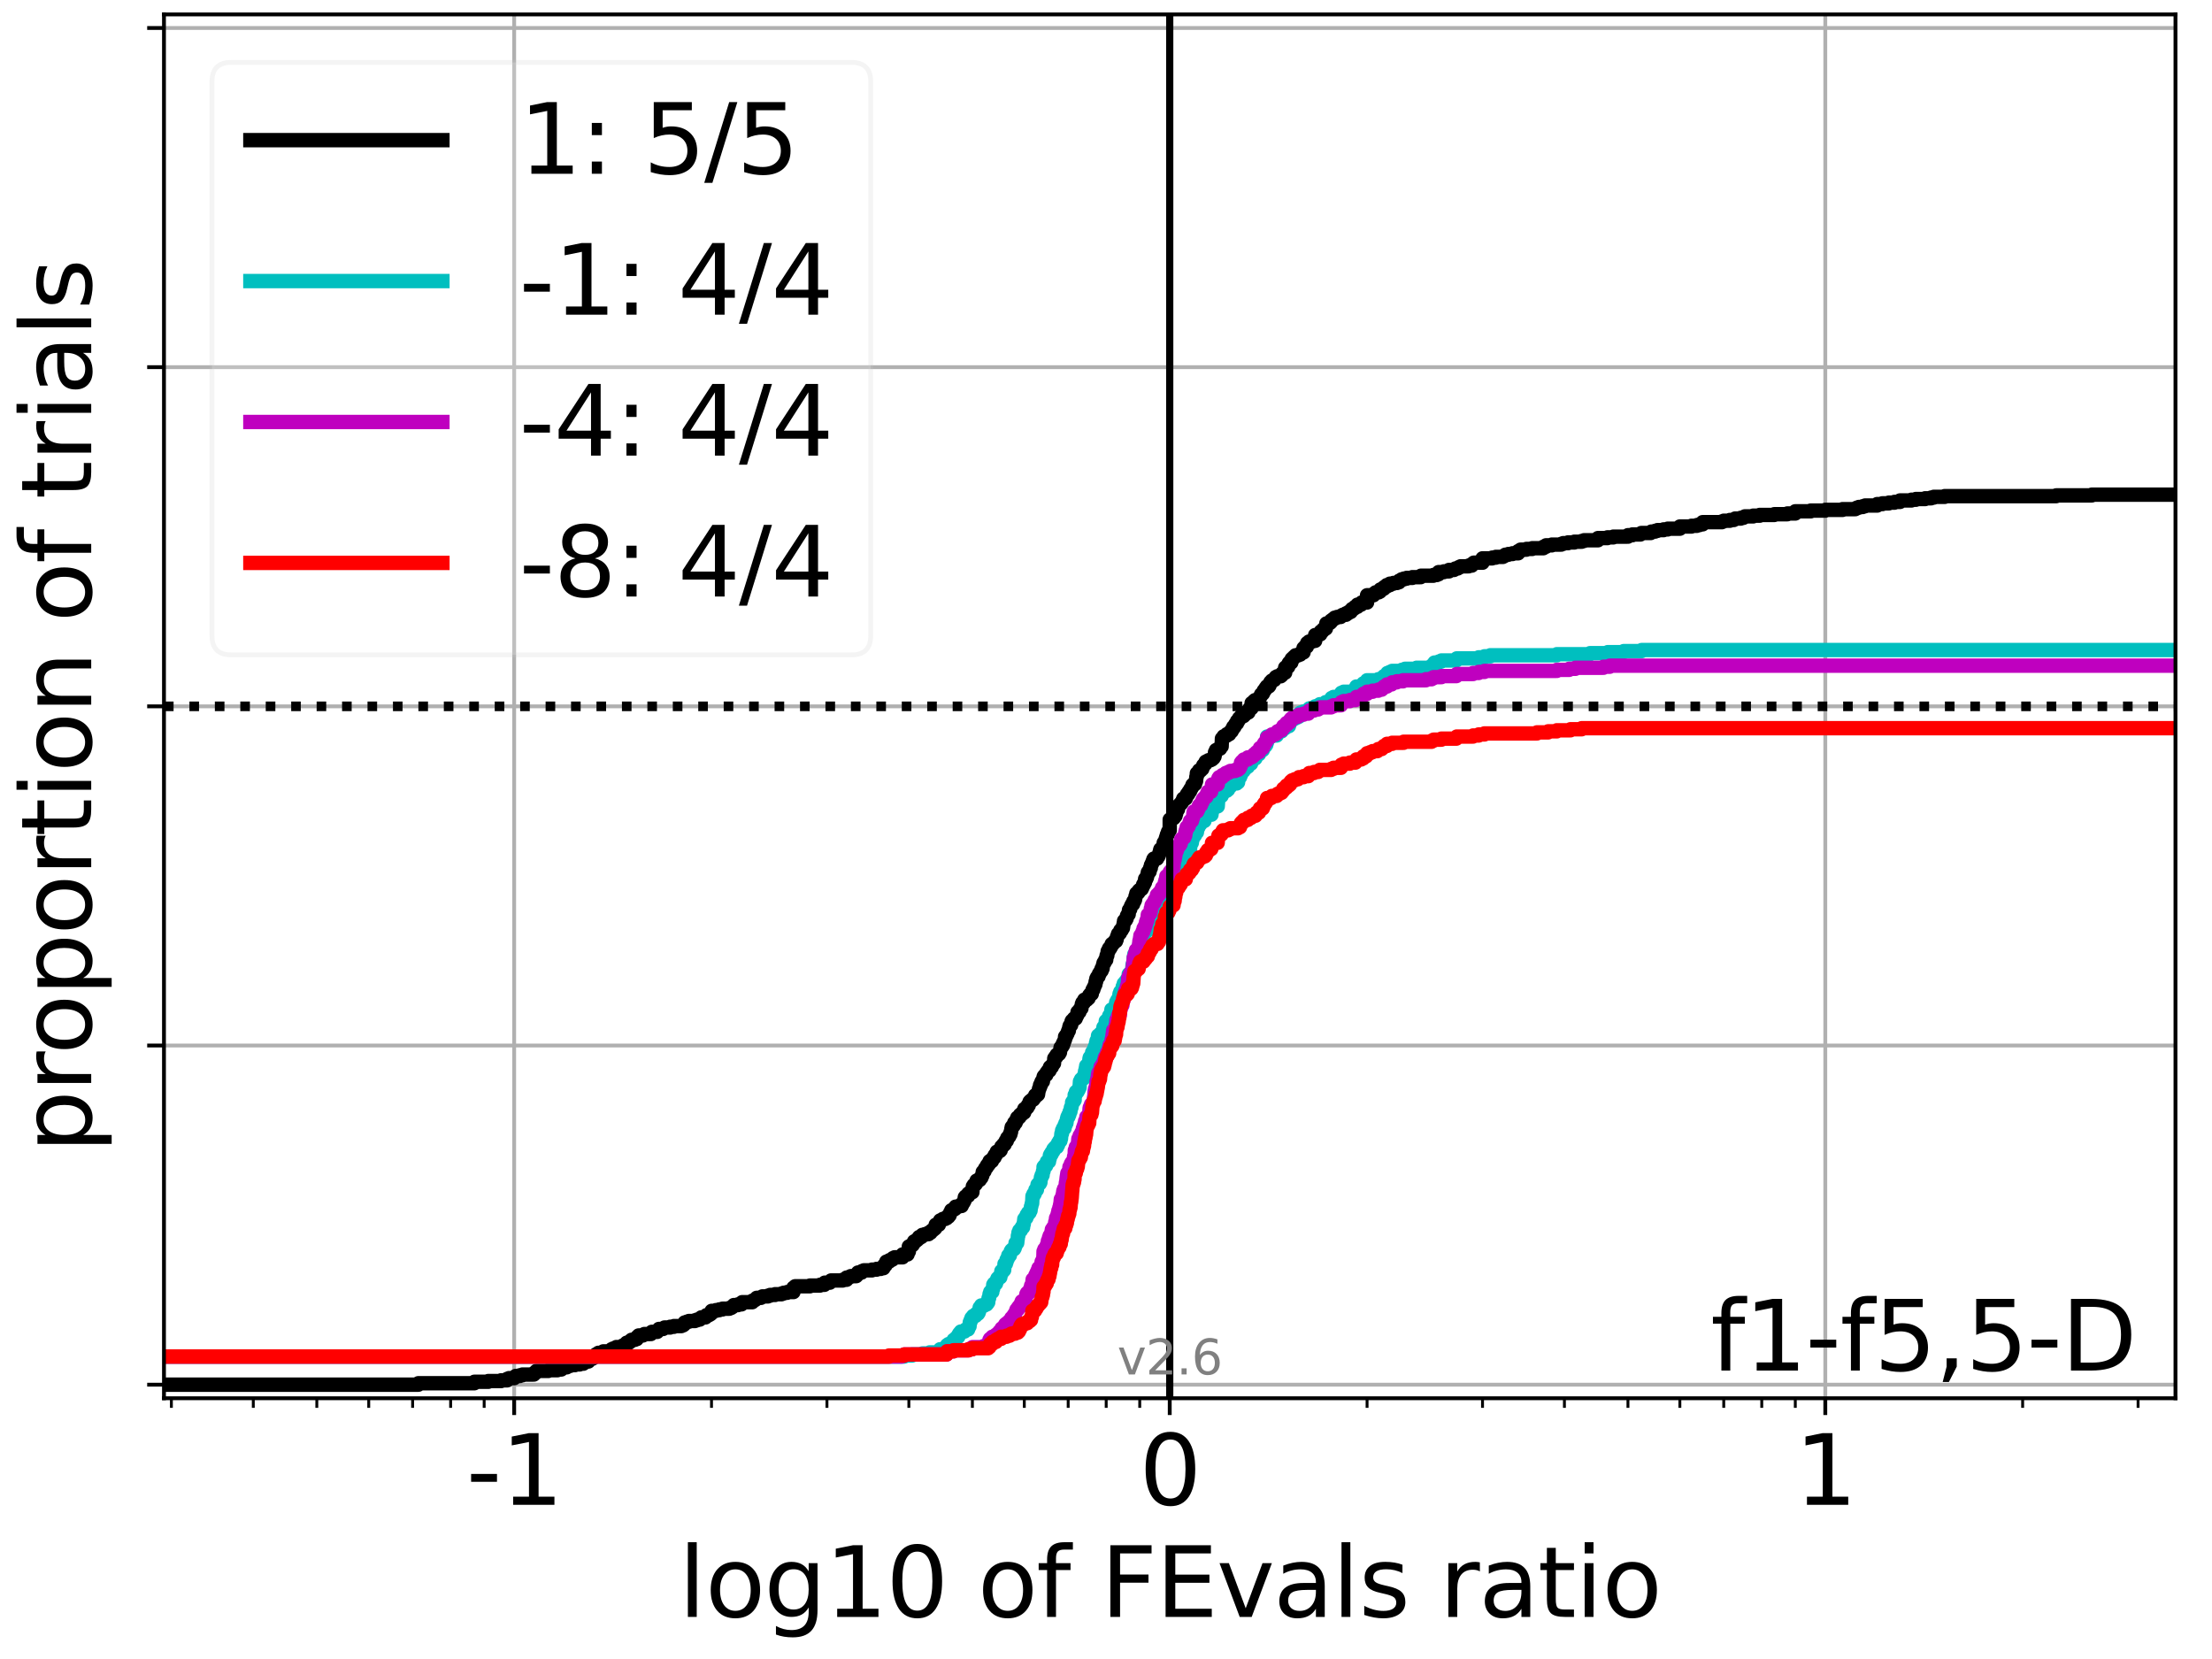 <?xml version="1.0" encoding="utf-8" standalone="no"?>
<!DOCTYPE svg PUBLIC "-//W3C//DTD SVG 1.1//EN"
  "http://www.w3.org/Graphics/SVG/1.1/DTD/svg11.dtd">
<svg xmlns:xlink="http://www.w3.org/1999/xlink" width="460.8pt" height="345.6pt" viewBox="0 0 460.8 345.6" xmlns="http://www.w3.org/2000/svg" version="1.1">
 <defs>
  <style type="text/css">*{stroke-linejoin: round; stroke-linecap: butt}</style>
 </defs>
 <g id="figure_1">
  <g id="patch_1">
   <path d="M 0 345.6 
L 460.8 345.6 
L 460.8 0 
L 0 0 
z
" style="fill: #ffffff"/>
  </g>
  <g id="axes_1">
   <g id="patch_2">
    <path d="M 34.16 291.28 
L 453.192 291.28 
L 453.192 3 
L 34.16 3 
z
" style="fill: #ffffff"/>
   </g>
   <g id="matplotlib.axis_1">
    <g id="xtick_1">
     <g id="line2d_1">
      <path d="M 107.11 291.28 
L 107.11 3 
" clip-path="url(#pb4866b670a)" style="fill: none; stroke: #b0b0b0; stroke-width: 0.8; stroke-linecap: square"/>
     </g>
     <g id="line2d_2">
      <defs>
       <path id="m84fd670569" d="M 0 0 
L 0 3.5 
" style="stroke: #000000; stroke-width: 0.8"/>
      </defs>
      <g>
       <use xlink:href="#m84fd670569" x="107.11" y="291.28" style="stroke: #000000; stroke-width: 0.8"/>
      </g>
     </g>
     <g id="text_1">
      <!-- -1 -->
      <g transform="translate(97.14 313.477)scale(0.2 -0.2)">
       <defs>
        <path id="DejaVuSans-2d" d="M 313 2009 
L 1997 2009 
L 1997 1497 
L 313 1497 
L 313 2009 
z
" transform="scale(0.016)"/>
        <path id="DejaVuSans-31" d="M 794 531 
L 1825 531 
L 1825 4091 
L 703 3866 
L 703 4441 
L 1819 4666 
L 2450 4666 
L 2450 531 
L 3481 531 
L 3481 0 
L 794 0 
L 794 531 
z
" transform="scale(0.016)"/>
       </defs>
       <use xlink:href="#DejaVuSans-2d"/>
       <use xlink:href="#DejaVuSans-31" x="36.084"/>
      </g>
     </g>
    </g>
    <g id="xtick_2">
     <g id="line2d_3">
      <path d="M 243.676 291.28 
L 243.676 3 
" clip-path="url(#pb4866b670a)" style="fill: none; stroke: #b0b0b0; stroke-width: 0.8; stroke-linecap: square"/>
     </g>
     <g id="line2d_4">
      <g>
       <use xlink:href="#m84fd670569" x="243.676" y="291.28" style="stroke: #000000; stroke-width: 0.8"/>
      </g>
     </g>
     <g id="text_2">
      <!-- 0 -->
      <g transform="translate(237.314 313.477)scale(0.2 -0.2)">
       <defs>
        <path id="DejaVuSans-30" d="M 2034 4250 
Q 1547 4250 1301 3770 
Q 1056 3291 1056 2328 
Q 1056 1369 1301 889 
Q 1547 409 2034 409 
Q 2525 409 2770 889 
Q 3016 1369 3016 2328 
Q 3016 3291 2770 3770 
Q 2525 4250 2034 4250 
z
M 2034 4750 
Q 2819 4750 3233 4129 
Q 3647 3509 3647 2328 
Q 3647 1150 3233 529 
Q 2819 -91 2034 -91 
Q 1250 -91 836 529 
Q 422 1150 422 2328 
Q 422 3509 836 4129 
Q 1250 4750 2034 4750 
z
" transform="scale(0.016)"/>
       </defs>
       <use xlink:href="#DejaVuSans-30"/>
      </g>
     </g>
    </g>
    <g id="xtick_3">
     <g id="line2d_5">
      <path d="M 380.242 291.28 
L 380.242 3 
" clip-path="url(#pb4866b670a)" style="fill: none; stroke: #b0b0b0; stroke-width: 0.8; stroke-linecap: square"/>
     </g>
     <g id="line2d_6">
      <g>
       <use xlink:href="#m84fd670569" x="380.242" y="291.28" style="stroke: #000000; stroke-width: 0.8"/>
      </g>
     </g>
     <g id="text_3">
      <!-- 1 -->
      <g transform="translate(373.88 313.477)scale(0.2 -0.2)">
       <use xlink:href="#DejaVuSans-31"/>
      </g>
     </g>
    </g>
    <g id="xtick_4">
     <g id="line2d_7">
      <defs>
       <path id="m9c2e321b4b" d="M 0 0 
L 0 2 
" style="stroke: #000000; stroke-width: 0.6"/>
      </defs>
      <g>
       <use xlink:href="#m9c2e321b4b" x="35.702" y="291.28" style="stroke: #000000; stroke-width: 0.6"/>
      </g>
     </g>
    </g>
    <g id="xtick_5">
     <g id="line2d_8">
      <g>
       <use xlink:href="#m9c2e321b4b" x="52.765" y="291.28" style="stroke: #000000; stroke-width: 0.6"/>
      </g>
     </g>
    </g>
    <g id="xtick_6">
     <g id="line2d_9">
      <g>
       <use xlink:href="#m9c2e321b4b" x="65.999" y="291.28" style="stroke: #000000; stroke-width: 0.6"/>
      </g>
     </g>
    </g>
    <g id="xtick_7">
     <g id="line2d_10">
      <g>
       <use xlink:href="#m9c2e321b4b" x="76.813" y="291.28" style="stroke: #000000; stroke-width: 0.6"/>
      </g>
     </g>
    </g>
    <g id="xtick_8">
     <g id="line2d_11">
      <g>
       <use xlink:href="#m9c2e321b4b" x="85.956" y="291.28" style="stroke: #000000; stroke-width: 0.6"/>
      </g>
     </g>
    </g>
    <g id="xtick_9">
     <g id="line2d_12">
      <g>
       <use xlink:href="#m9c2e321b4b" x="93.875" y="291.28" style="stroke: #000000; stroke-width: 0.6"/>
      </g>
     </g>
    </g>
    <g id="xtick_10">
     <g id="line2d_13">
      <g>
       <use xlink:href="#m9c2e321b4b" x="100.861" y="291.28" style="stroke: #000000; stroke-width: 0.6"/>
      </g>
     </g>
    </g>
    <g id="xtick_11">
     <g id="line2d_14">
      <g>
       <use xlink:href="#m9c2e321b4b" x="148.22" y="291.28" style="stroke: #000000; stroke-width: 0.6"/>
      </g>
     </g>
    </g>
    <g id="xtick_12">
     <g id="line2d_15">
      <g>
       <use xlink:href="#m9c2e321b4b" x="172.269" y="291.28" style="stroke: #000000; stroke-width: 0.6"/>
      </g>
     </g>
    </g>
    <g id="xtick_13">
     <g id="line2d_16">
      <g>
       <use xlink:href="#m9c2e321b4b" x="189.331" y="291.28" style="stroke: #000000; stroke-width: 0.6"/>
      </g>
     </g>
    </g>
    <g id="xtick_14">
     <g id="line2d_17">
      <g>
       <use xlink:href="#m9c2e321b4b" x="202.566" y="291.28" style="stroke: #000000; stroke-width: 0.6"/>
      </g>
     </g>
    </g>
    <g id="xtick_15">
     <g id="line2d_18">
      <g>
       <use xlink:href="#m9c2e321b4b" x="213.379" y="291.28" style="stroke: #000000; stroke-width: 0.6"/>
      </g>
     </g>
    </g>
    <g id="xtick_16">
     <g id="line2d_19">
      <g>
       <use xlink:href="#m9c2e321b4b" x="222.522" y="291.28" style="stroke: #000000; stroke-width: 0.6"/>
      </g>
     </g>
    </g>
    <g id="xtick_17">
     <g id="line2d_20">
      <g>
       <use xlink:href="#m9c2e321b4b" x="230.441" y="291.28" style="stroke: #000000; stroke-width: 0.6"/>
      </g>
     </g>
    </g>
    <g id="xtick_18">
     <g id="line2d_21">
      <g>
       <use xlink:href="#m9c2e321b4b" x="237.427" y="291.28" style="stroke: #000000; stroke-width: 0.6"/>
      </g>
     </g>
    </g>
    <g id="xtick_19">
     <g id="line2d_22">
      <g>
       <use xlink:href="#m9c2e321b4b" x="284.786" y="291.28" style="stroke: #000000; stroke-width: 0.6"/>
      </g>
     </g>
    </g>
    <g id="xtick_20">
     <g id="line2d_23">
      <g>
       <use xlink:href="#m9c2e321b4b" x="308.835" y="291.28" style="stroke: #000000; stroke-width: 0.6"/>
      </g>
     </g>
    </g>
    <g id="xtick_21">
     <g id="line2d_24">
      <g>
       <use xlink:href="#m9c2e321b4b" x="325.897" y="291.28" style="stroke: #000000; stroke-width: 0.6"/>
      </g>
     </g>
    </g>
    <g id="xtick_22">
     <g id="line2d_25">
      <g>
       <use xlink:href="#m9c2e321b4b" x="339.132" y="291.28" style="stroke: #000000; stroke-width: 0.6"/>
      </g>
     </g>
    </g>
    <g id="xtick_23">
     <g id="line2d_26">
      <g>
       <use xlink:href="#m9c2e321b4b" x="349.945" y="291.28" style="stroke: #000000; stroke-width: 0.6"/>
      </g>
     </g>
    </g>
    <g id="xtick_24">
     <g id="line2d_27">
      <g>
       <use xlink:href="#m9c2e321b4b" x="359.088" y="291.28" style="stroke: #000000; stroke-width: 0.6"/>
      </g>
     </g>
    </g>
    <g id="xtick_25">
     <g id="line2d_28">
      <g>
       <use xlink:href="#m9c2e321b4b" x="367.007" y="291.28" style="stroke: #000000; stroke-width: 0.6"/>
      </g>
     </g>
    </g>
    <g id="xtick_26">
     <g id="line2d_29">
      <g>
       <use xlink:href="#m9c2e321b4b" x="373.993" y="291.28" style="stroke: #000000; stroke-width: 0.6"/>
      </g>
     </g>
    </g>
    <g id="xtick_27">
     <g id="line2d_30">
      <g>
       <use xlink:href="#m9c2e321b4b" x="421.353" y="291.28" style="stroke: #000000; stroke-width: 0.6"/>
      </g>
     </g>
    </g>
    <g id="xtick_28">
     <g id="line2d_31">
      <g>
       <use xlink:href="#m9c2e321b4b" x="445.401" y="291.28" style="stroke: #000000; stroke-width: 0.6"/>
      </g>
     </g>
    </g>
    <g id="text_4">
     <!-- log10 of FEvals ratio -->
     <g transform="translate(141.371 336.833)scale(0.2 -0.2)">
      <defs>
       <path id="DejaVuSans-6c" d="M 603 4863 
L 1178 4863 
L 1178 0 
L 603 0 
L 603 4863 
z
" transform="scale(0.016)"/>
       <path id="DejaVuSans-6f" d="M 1959 3097 
Q 1497 3097 1228 2736 
Q 959 2375 959 1747 
Q 959 1119 1226 758 
Q 1494 397 1959 397 
Q 2419 397 2687 759 
Q 2956 1122 2956 1747 
Q 2956 2369 2687 2733 
Q 2419 3097 1959 3097 
z
M 1959 3584 
Q 2709 3584 3137 3096 
Q 3566 2609 3566 1747 
Q 3566 888 3137 398 
Q 2709 -91 1959 -91 
Q 1206 -91 779 398 
Q 353 888 353 1747 
Q 353 2609 779 3096 
Q 1206 3584 1959 3584 
z
" transform="scale(0.016)"/>
       <path id="DejaVuSans-67" d="M 2906 1791 
Q 2906 2416 2648 2759 
Q 2391 3103 1925 3103 
Q 1463 3103 1205 2759 
Q 947 2416 947 1791 
Q 947 1169 1205 825 
Q 1463 481 1925 481 
Q 2391 481 2648 825 
Q 2906 1169 2906 1791 
z
M 3481 434 
Q 3481 -459 3084 -895 
Q 2688 -1331 1869 -1331 
Q 1566 -1331 1297 -1286 
Q 1028 -1241 775 -1147 
L 775 -588 
Q 1028 -725 1275 -790 
Q 1522 -856 1778 -856 
Q 2344 -856 2625 -561 
Q 2906 -266 2906 331 
L 2906 616 
Q 2728 306 2450 153 
Q 2172 0 1784 0 
Q 1141 0 747 490 
Q 353 981 353 1791 
Q 353 2603 747 3093 
Q 1141 3584 1784 3584 
Q 2172 3584 2450 3431 
Q 2728 3278 2906 2969 
L 2906 3500 
L 3481 3500 
L 3481 434 
z
" transform="scale(0.016)"/>
       <path id="DejaVuSans-20" transform="scale(0.016)"/>
       <path id="DejaVuSans-66" d="M 2375 4863 
L 2375 4384 
L 1825 4384 
Q 1516 4384 1395 4259 
Q 1275 4134 1275 3809 
L 1275 3500 
L 2222 3500 
L 2222 3053 
L 1275 3053 
L 1275 0 
L 697 0 
L 697 3053 
L 147 3053 
L 147 3500 
L 697 3500 
L 697 3744 
Q 697 4328 969 4595 
Q 1241 4863 1831 4863 
L 2375 4863 
z
" transform="scale(0.016)"/>
       <path id="DejaVuSans-46" d="M 628 4666 
L 3309 4666 
L 3309 4134 
L 1259 4134 
L 1259 2759 
L 3109 2759 
L 3109 2228 
L 1259 2228 
L 1259 0 
L 628 0 
L 628 4666 
z
" transform="scale(0.016)"/>
       <path id="DejaVuSans-45" d="M 628 4666 
L 3578 4666 
L 3578 4134 
L 1259 4134 
L 1259 2753 
L 3481 2753 
L 3481 2222 
L 1259 2222 
L 1259 531 
L 3634 531 
L 3634 0 
L 628 0 
L 628 4666 
z
" transform="scale(0.016)"/>
       <path id="DejaVuSans-76" d="M 191 3500 
L 800 3500 
L 1894 563 
L 2988 3500 
L 3597 3500 
L 2284 0 
L 1503 0 
L 191 3500 
z
" transform="scale(0.016)"/>
       <path id="DejaVuSans-61" d="M 2194 1759 
Q 1497 1759 1228 1600 
Q 959 1441 959 1056 
Q 959 750 1161 570 
Q 1363 391 1709 391 
Q 2188 391 2477 730 
Q 2766 1069 2766 1631 
L 2766 1759 
L 2194 1759 
z
M 3341 1997 
L 3341 0 
L 2766 0 
L 2766 531 
Q 2569 213 2275 61 
Q 1981 -91 1556 -91 
Q 1019 -91 701 211 
Q 384 513 384 1019 
Q 384 1609 779 1909 
Q 1175 2209 1959 2209 
L 2766 2209 
L 2766 2266 
Q 2766 2663 2505 2880 
Q 2244 3097 1772 3097 
Q 1472 3097 1187 3025 
Q 903 2953 641 2809 
L 641 3341 
Q 956 3463 1253 3523 
Q 1550 3584 1831 3584 
Q 2591 3584 2966 3190 
Q 3341 2797 3341 1997 
z
" transform="scale(0.016)"/>
       <path id="DejaVuSans-73" d="M 2834 3397 
L 2834 2853 
Q 2591 2978 2328 3040 
Q 2066 3103 1784 3103 
Q 1356 3103 1142 2972 
Q 928 2841 928 2578 
Q 928 2378 1081 2264 
Q 1234 2150 1697 2047 
L 1894 2003 
Q 2506 1872 2764 1633 
Q 3022 1394 3022 966 
Q 3022 478 2636 193 
Q 2250 -91 1575 -91 
Q 1294 -91 989 -36 
Q 684 19 347 128 
L 347 722 
Q 666 556 975 473 
Q 1284 391 1588 391 
Q 1994 391 2212 530 
Q 2431 669 2431 922 
Q 2431 1156 2273 1281 
Q 2116 1406 1581 1522 
L 1381 1569 
Q 847 1681 609 1914 
Q 372 2147 372 2553 
Q 372 3047 722 3315 
Q 1072 3584 1716 3584 
Q 2034 3584 2315 3537 
Q 2597 3491 2834 3397 
z
" transform="scale(0.016)"/>
       <path id="DejaVuSans-72" d="M 2631 2963 
Q 2534 3019 2420 3045 
Q 2306 3072 2169 3072 
Q 1681 3072 1420 2755 
Q 1159 2438 1159 1844 
L 1159 0 
L 581 0 
L 581 3500 
L 1159 3500 
L 1159 2956 
Q 1341 3275 1631 3429 
Q 1922 3584 2338 3584 
Q 2397 3584 2469 3576 
Q 2541 3569 2628 3553 
L 2631 2963 
z
" transform="scale(0.016)"/>
       <path id="DejaVuSans-74" d="M 1172 4494 
L 1172 3500 
L 2356 3500 
L 2356 3053 
L 1172 3053 
L 1172 1153 
Q 1172 725 1289 603 
Q 1406 481 1766 481 
L 2356 481 
L 2356 0 
L 1766 0 
Q 1100 0 847 248 
Q 594 497 594 1153 
L 594 3053 
L 172 3053 
L 172 3500 
L 594 3500 
L 594 4494 
L 1172 4494 
z
" transform="scale(0.016)"/>
       <path id="DejaVuSans-69" d="M 603 3500 
L 1178 3500 
L 1178 0 
L 603 0 
L 603 3500 
z
M 603 4863 
L 1178 4863 
L 1178 4134 
L 603 4134 
L 603 4863 
z
" transform="scale(0.016)"/>
      </defs>
      <use xlink:href="#DejaVuSans-6c"/>
      <use xlink:href="#DejaVuSans-6f" x="27.783"/>
      <use xlink:href="#DejaVuSans-67" x="88.965"/>
      <use xlink:href="#DejaVuSans-31" x="152.441"/>
      <use xlink:href="#DejaVuSans-30" x="216.064"/>
      <use xlink:href="#DejaVuSans-20" x="279.688"/>
      <use xlink:href="#DejaVuSans-6f" x="311.475"/>
      <use xlink:href="#DejaVuSans-66" x="372.656"/>
      <use xlink:href="#DejaVuSans-20" x="407.861"/>
      <use xlink:href="#DejaVuSans-46" x="439.648"/>
      <use xlink:href="#DejaVuSans-45" x="497.168"/>
      <use xlink:href="#DejaVuSans-76" x="560.352"/>
      <use xlink:href="#DejaVuSans-61" x="619.531"/>
      <use xlink:href="#DejaVuSans-6c" x="680.811"/>
      <use xlink:href="#DejaVuSans-73" x="708.594"/>
      <use xlink:href="#DejaVuSans-20" x="760.693"/>
      <use xlink:href="#DejaVuSans-72" x="792.48"/>
      <use xlink:href="#DejaVuSans-61" x="833.594"/>
      <use xlink:href="#DejaVuSans-74" x="894.873"/>
      <use xlink:href="#DejaVuSans-69" x="934.082"/>
      <use xlink:href="#DejaVuSans-6f" x="961.865"/>
     </g>
    </g>
   </g>
   <g id="matplotlib.axis_2">
    <g id="ytick_1">
     <g id="line2d_32">
      <path d="M 34.16 288.454 
L 453.192 288.454 
" clip-path="url(#pb4866b670a)" style="fill: none; stroke: #b0b0b0; stroke-width: 0.8; stroke-linecap: square"/>
     </g>
     <g id="line2d_33">
      <defs>
       <path id="m7e7bc19343" d="M 0 0 
L -3.5 0 
" style="stroke: #000000; stroke-width: 0.8"/>
      </defs>
      <g>
       <use xlink:href="#m7e7bc19343" x="34.16" y="288.454" style="stroke: #000000; stroke-width: 0.8"/>
      </g>
     </g>
    </g>
    <g id="ytick_2">
     <g id="line2d_34">
      <path d="M 34.16 217.797 
L 453.192 217.797 
" clip-path="url(#pb4866b670a)" style="fill: none; stroke: #b0b0b0; stroke-width: 0.8; stroke-linecap: square"/>
     </g>
     <g id="line2d_35">
      <g>
       <use xlink:href="#m7e7bc19343" x="34.16" y="217.797" style="stroke: #000000; stroke-width: 0.8"/>
      </g>
     </g>
    </g>
    <g id="ytick_3">
     <g id="line2d_36">
      <path d="M 34.16 147.14 
L 453.192 147.14 
" clip-path="url(#pb4866b670a)" style="fill: none; stroke: #b0b0b0; stroke-width: 0.8; stroke-linecap: square"/>
     </g>
     <g id="line2d_37">
      <g>
       <use xlink:href="#m7e7bc19343" x="34.16" y="147.14" style="stroke: #000000; stroke-width: 0.8"/>
      </g>
     </g>
    </g>
    <g id="ytick_4">
     <g id="line2d_38">
      <path d="M 34.16 76.483 
L 453.192 76.483 
" clip-path="url(#pb4866b670a)" style="fill: none; stroke: #b0b0b0; stroke-width: 0.8; stroke-linecap: square"/>
     </g>
     <g id="line2d_39">
      <g>
       <use xlink:href="#m7e7bc19343" x="34.16" y="76.483" style="stroke: #000000; stroke-width: 0.8"/>
      </g>
     </g>
    </g>
    <g id="ytick_5">
     <g id="line2d_40">
      <path d="M 34.16 5.826 
L 453.192 5.826 
" clip-path="url(#pb4866b670a)" style="fill: none; stroke: #b0b0b0; stroke-width: 0.8; stroke-linecap: square"/>
     </g>
     <g id="line2d_41">
      <g>
       <use xlink:href="#m7e7bc19343" x="34.16" y="5.826" style="stroke: #000000; stroke-width: 0.8"/>
      </g>
     </g>
    </g>
    <g id="text_5">
     <!-- proportion of trials -->
     <g transform="translate(19.001 240.146)rotate(-90)scale(0.2 -0.2)">
      <defs>
       <path id="DejaVuSans-70" d="M 1159 525 
L 1159 -1331 
L 581 -1331 
L 581 3500 
L 1159 3500 
L 1159 2969 
Q 1341 3281 1617 3432 
Q 1894 3584 2278 3584 
Q 2916 3584 3314 3078 
Q 3713 2572 3713 1747 
Q 3713 922 3314 415 
Q 2916 -91 2278 -91 
Q 1894 -91 1617 61 
Q 1341 213 1159 525 
z
M 3116 1747 
Q 3116 2381 2855 2742 
Q 2594 3103 2138 3103 
Q 1681 3103 1420 2742 
Q 1159 2381 1159 1747 
Q 1159 1113 1420 752 
Q 1681 391 2138 391 
Q 2594 391 2855 752 
Q 3116 1113 3116 1747 
z
" transform="scale(0.016)"/>
       <path id="DejaVuSans-6e" d="M 3513 2113 
L 3513 0 
L 2938 0 
L 2938 2094 
Q 2938 2591 2744 2837 
Q 2550 3084 2163 3084 
Q 1697 3084 1428 2787 
Q 1159 2491 1159 1978 
L 1159 0 
L 581 0 
L 581 3500 
L 1159 3500 
L 1159 2956 
Q 1366 3272 1645 3428 
Q 1925 3584 2291 3584 
Q 2894 3584 3203 3211 
Q 3513 2838 3513 2113 
z
" transform="scale(0.016)"/>
      </defs>
      <use xlink:href="#DejaVuSans-70"/>
      <use xlink:href="#DejaVuSans-72" x="63.477"/>
      <use xlink:href="#DejaVuSans-6f" x="102.34"/>
      <use xlink:href="#DejaVuSans-70" x="163.521"/>
      <use xlink:href="#DejaVuSans-6f" x="226.998"/>
      <use xlink:href="#DejaVuSans-72" x="288.18"/>
      <use xlink:href="#DejaVuSans-74" x="329.293"/>
      <use xlink:href="#DejaVuSans-69" x="368.502"/>
      <use xlink:href="#DejaVuSans-6f" x="396.285"/>
      <use xlink:href="#DejaVuSans-6e" x="457.467"/>
      <use xlink:href="#DejaVuSans-20" x="520.846"/>
      <use xlink:href="#DejaVuSans-6f" x="552.633"/>
      <use xlink:href="#DejaVuSans-66" x="613.814"/>
      <use xlink:href="#DejaVuSans-20" x="649.02"/>
      <use xlink:href="#DejaVuSans-74" x="680.807"/>
      <use xlink:href="#DejaVuSans-72" x="720.016"/>
      <use xlink:href="#DejaVuSans-69" x="761.129"/>
      <use xlink:href="#DejaVuSans-61" x="788.912"/>
      <use xlink:href="#DejaVuSans-6c" x="850.191"/>
      <use xlink:href="#DejaVuSans-73" x="877.975"/>
     </g>
    </g>
   </g>
   <g id="line2d_42">
    <path d="M 34.16 288.454 
L 87.154 288.454 
L 87.154 288.152 
L 98.821 288.152 
L 98.821 287.851 
L 101.713 287.851 
L 101.713 287.7 
L 104.39 287.7 
L 104.39 287.549 
L 105.645 287.549 
L 105.645 287.248 
L 106.017 287.248 
L 106.017 287.097 
L 107.11 287.097 
L 107.11 286.946 
L 107.307 286.946 
L 107.307 286.796 
L 107.42 286.796 
L 107.42 286.645 
L 108.302 286.645 
L 108.302 286.494 
L 108.845 286.494 
L 108.845 286.343 
L 111.202 286.343 
L 111.202 286.042 
L 111.535 286.042 
L 111.535 285.891 
L 111.734 285.891 
L 111.734 285.59 
L 114.212 285.59 
L 114.212 285.439 
L 116.117 285.439 
L 116.117 285.288 
L 116.931 285.288 
L 116.931 285.138 
L 117.128 285.138 
L 117.128 284.987 
L 117.241 284.987 
L 117.241 284.836 
L 118.069 284.836 
L 118.124 284.535 
L 118.794 284.535 
L 118.794 284.384 
L 119.746 284.384 
L 119.746 284.233 
L 120.746 284.233 
L 120.746 284.082 
L 121.514 284.082 
L 121.514 283.932 
L 121.711 283.932 
L 121.711 283.781 
L 121.824 283.781 
L 121.824 283.63 
L 122.575 283.63 
L 122.575 283.479 
L 122.706 283.479 
L 122.706 283.329 
L 122.869 283.329 
L 122.869 283.027 
L 123.465 283.027 
L 123.465 282.877 
L 123.663 282.877 
L 123.663 282.726 
L 123.775 282.726 
L 123.775 282.575 
L 124.172 282.575 
L 124.172 282.123 
L 124.577 282.123 
L 124.658 281.821 
L 125.577 281.821 
L 125.668 281.52 
L 127.001 281.52 
L 127.001 281.369 
L 127.333 281.369 
L 127.406 281.068 
L 127.72 281.068 
L 127.72 280.917 
L 128.345 280.917 
L 128.406 280.616 
L 129.694 280.616 
L 129.694 280.314 
L 130.01 280.314 
L 130.01 280.163 
L 130.421 280.163 
L 130.421 279.862 
L 130.549 279.862 
L 130.549 279.711 
L 131.064 279.711 
L 131.064 279.56 
L 131.261 279.56 
L 131.261 279.41 
L 131.374 279.41 
L 131.374 279.259 
L 131.559 279.259 
L 131.559 279.108 
L 132.257 279.108 
L 132.257 278.957 
L 132.66 278.957 
L 132.73 278.505 
L 132.927 278.505 
L 132.927 278.355 
L 133.04 278.355 
L 133.04 278.204 
L 133.922 278.204 
L 133.922 278.053 
L 134.236 278.053 
L 134.236 277.902 
L 135.592 277.902 
L 135.592 277.752 
L 135.782 277.752 
L 135.782 277.45 
L 136.917 277.45 
L 136.956 277.149 
L 137.153 277.149 
L 137.153 276.998 
L 137.266 276.998 
L 137.266 276.847 
L 138.148 276.847 
L 138.148 276.696 
L 138.421 276.696 
L 138.421 276.546 
L 139.595 276.546 
L 139.595 276.395 
L 140.385 276.395 
L 140.385 276.244 
L 141.941 276.244 
L 141.941 276.093 
L 142.314 276.093 
L 142.314 275.943 
L 142.511 275.943 
L 142.542 275.641 
L 142.624 275.641 
L 142.624 275.491 
L 143.062 275.491 
L 143.062 275.34 
L 143.507 275.34 
L 143.507 275.189 
L 144.77 275.189 
L 144.77 275.038 
L 145.219 275.038 
L 145.219 274.888 
L 145.782 274.888 
L 145.782 274.737 
L 145.979 274.737 
L 145.979 274.586 
L 146.092 274.586 
L 146.092 274.435 
L 146.974 274.435 
L 146.974 274.285 
L 147.152 274.285 
L 147.159 273.983 
L 147.676 273.983 
L 147.676 273.832 
L 147.939 273.832 
L 147.939 273.682 
L 148.136 273.682 
L 148.22 273.23 
L 148.249 273.23 
L 148.249 273.079 
L 149.131 273.079 
L 149.131 272.928 
L 149.836 272.928 
L 149.836 272.777 
L 150.505 272.777 
L 150.505 272.627 
L 151.926 272.627 
L 151.926 272.476 
L 152.312 272.476 
L 152.312 272.325 
L 152.556 272.325 
L 152.556 272.174 
L 152.753 272.174 
L 152.753 272.024 
L 152.866 272.024 
L 152.866 271.873 
L 153.748 271.873 
L 153.748 271.722 
L 154.469 271.722 
L 154.469 271.421 
L 154.603 271.421 
L 154.603 271.27 
L 156.708 271.27 
L 156.708 270.969 
L 157.06 270.969 
L 157.06 270.818 
L 157.323 270.818 
L 157.323 270.667 
L 157.52 270.667 
L 157.52 270.516 
L 157.633 270.516 
L 157.633 270.366 
L 158.515 270.366 
L 158.515 270.215 
L 158.819 270.215 
L 158.819 270.064 
L 159.974 270.064 
L 159.974 269.913 
L 160.417 269.913 
L 160.417 269.763 
L 161.455 269.763 
L 161.455 269.612 
L 162.803 269.612 
L 162.803 269.461 
L 163.246 269.461 
L 163.246 269.31 
L 163.979 269.31 
L 163.979 269.16 
L 165.283 269.16 
L 165.283 268.255 
L 165.547 268.255 
L 165.643 267.954 
L 168.727 267.954 
L 168.727 267.803 
L 170.804 267.803 
L 170.804 267.652 
L 171.732 267.652 
L 171.812 267.2 
L 172.878 267.2 
L 172.946 266.899 
L 173.122 266.899 
L 173.122 266.748 
L 175.551 266.748 
L 175.551 266.597 
L 176.36 266.597 
L 176.36 266.145 
L 176.892 266.145 
L 176.892 265.994 
L 177.214 265.994 
L 177.214 265.844 
L 178.365 265.844 
L 178.365 265.693 
L 178.517 265.693 
L 178.517 265.391 
L 178.653 265.391 
L 178.722 265.09 
L 179.499 265.09 
L 179.567 264.788 
L 179.947 264.788 
L 179.947 264.638 
L 181.64 264.638 
L 181.64 264.487 
L 182.609 264.487 
L 182.609 264.336 
L 183.45 264.336 
L 183.45 264.185 
L 184.039 264.185 
L 184.102 263.884 
L 184.17 263.884 
L 184.17 263.583 
L 184.473 263.583 
L 184.584 262.98 
L 184.631 262.98 
L 184.631 262.829 
L 185.218 262.829 
L 185.274 262.527 
L 185.672 262.527 
L 185.672 262.377 
L 185.953 262.377 
L 186.035 262.075 
L 186.352 262.075 
L 186.352 261.924 
L 188.017 261.924 
L 188.027 261.321 
L 189.056 261.321 
L 189.16 260.719 
L 189.331 260.719 
L 189.331 259.663 
L 189.772 259.663 
L 189.84 259.362 
L 190.127 259.362 
L 190.184 259.06 
L 190.301 259.06 
L 190.359 258.759 
L 190.419 258.759 
L 190.419 258.608 
L 190.723 258.608 
L 190.723 258.458 
L 190.899 258.458 
L 190.899 258.307 
L 191.094 258.307 
L 191.094 258.156 
L 191.234 258.156 
L 191.234 258.005 
L 191.435 258.005 
L 191.447 257.704 
L 191.929 257.704 
L 191.929 257.553 
L 192.098 257.553 
L 192.127 257.252 
L 192.658 257.252 
L 192.658 257.101 
L 193.423 257.101 
L 193.423 256.799 
L 193.853 256.799 
L 193.921 256.498 
L 194.078 256.498 
L 194.078 256.347 
L 194.276 256.347 
L 194.276 256.197 
L 194.453 256.197 
L 194.453 256.046 
L 194.646 256.046 
L 194.646 255.895 
L 194.818 255.895 
L 194.927 255.141 
L 195.58 255.141 
L 195.58 254.689 
L 195.713 254.689 
L 195.808 254.388 
L 195.844 254.388 
L 195.844 254.237 
L 196.178 254.237 
L 196.178 254.086 
L 196.393 254.086 
L 196.393 253.935 
L 196.896 253.935 
L 196.896 253.785 
L 197.21 253.785 
L 197.266 253.483 
L 197.576 253.483 
L 197.625 253.182 
L 197.818 253.182 
L 197.886 252.73 
L 197.946 252.73 
L 197.946 252.579 
L 198.059 252.579 
L 198.059 252.428 
L 198.17 252.428 
L 198.17 252.127 
L 198.474 252.127 
L 198.474 251.976 
L 198.759 251.976 
L 198.759 251.825 
L 198.987 251.825 
L 199.055 251.373 
L 199.682 251.373 
L 199.682 251.222 
L 200.327 251.222 
L 200.375 250.921 
L 200.473 250.921 
L 200.557 250.619 
L 200.625 250.619 
L 200.625 250.469 
L 200.746 250.469 
L 200.797 250.167 
L 200.903 250.167 
L 200.987 249.413 
L 201.101 249.413 
L 201.101 249.263 
L 201.477 249.263 
L 201.477 249.112 
L 201.7 249.112 
L 201.7 248.66 
L 201.886 248.66 
L 201.886 248.509 
L 202.109 248.509 
L 202.109 248.358 
L 202.566 248.358 
L 202.659 247.152 
L 202.785 247.152 
L 202.847 246.851 
L 203.029 246.851 
L 203.029 246.7 
L 203.243 246.7 
L 203.245 246.399 
L 203.444 246.399 
L 203.444 245.947 
L 203.722 245.947 
L 203.722 245.796 
L 204.109 245.796 
L 204.147 245.494 
L 204.277 245.494 
L 204.277 245.344 
L 204.439 245.344 
L 204.534 244.891 
L 204.64 244.891 
L 204.722 244.138 
L 204.856 244.138 
L 204.856 243.987 
L 205.09 243.987 
L 205.163 243.535 
L 205.232 243.535 
L 205.232 243.384 
L 205.365 243.384 
L 205.365 243.233 
L 205.514 243.233 
L 205.608 242.781 
L 205.827 242.781 
L 205.831 242.48 
L 206.045 242.48 
L 206.045 242.329 
L 206.161 242.329 
L 206.161 241.877 
L 206.646 241.877 
L 206.715 241.425 
L 206.838 241.425 
L 206.838 241.274 
L 206.961 241.274 
L 206.961 241.123 
L 207.178 241.123 
L 207.211 240.671 
L 207.326 240.671 
L 207.326 240.52 
L 207.511 240.52 
L 207.616 240.219 
L 207.649 240.219 
L 207.657 239.917 
L 207.972 239.917 
L 207.972 239.766 
L 208.328 239.766 
L 208.328 239.616 
L 208.459 239.616 
L 208.548 239.163 
L 208.585 239.163 
L 208.616 238.862 
L 208.814 238.862 
L 208.814 238.711 
L 208.968 238.711 
L 209.019 238.41 
L 209.276 238.41 
L 209.287 238.108 
L 209.39 238.108 
L 209.48 237.807 
L 209.524 237.807 
L 209.524 237.656 
L 209.738 237.656 
L 209.837 237.053 
L 209.983 237.053 
L 209.983 236.902 
L 210.126 236.902 
L 210.126 236.752 
L 210.251 236.752 
L 210.353 236.3 
L 210.485 236.3 
L 210.525 235.847 
L 210.612 235.847 
L 210.692 235.094 
L 210.724 235.094 
L 210.759 234.792 
L 210.872 234.792 
L 210.872 234.641 
L 211.053 234.641 
L 211.053 234.491 
L 211.176 234.491 
L 211.261 234.039 
L 211.292 234.039 
L 211.292 233.888 
L 211.582 233.888 
L 211.659 233.586 
L 211.708 233.586 
L 211.784 233.134 
L 211.914 233.134 
L 211.914 232.833 
L 212.263 232.833 
L 212.263 232.682 
L 212.409 232.682 
L 212.486 232.23 
L 212.669 232.23 
L 212.669 232.079 
L 212.957 232.079 
L 212.974 231.778 
L 213.351 231.778 
L 213.379 231.024 
L 213.747 231.024 
L 213.801 230.722 
L 214.031 230.722 
L 214.098 230.27 
L 214.299 230.27 
L 214.379 229.818 
L 214.467 229.818 
L 214.477 229.516 
L 214.605 229.516 
L 214.605 229.366 
L 214.838 229.366 
L 214.838 229.215 
L 214.973 229.215 
L 214.973 229.064 
L 215.26 229.064 
L 215.306 228.763 
L 215.479 228.763 
L 215.529 228.461 
L 215.628 228.461 
L 215.652 228.16 
L 216.08 228.16 
L 216.08 228.009 
L 216.238 228.009 
L 216.345 227.255 
L 216.375 227.255 
L 216.45 226.803 
L 216.522 226.803 
L 216.586 226.502 
L 216.647 226.502 
L 216.662 226.05 
L 216.83 226.05 
L 216.869 225.597 
L 216.991 225.597 
L 216.991 225.296 
L 217.251 225.296 
L 217.346 224.542 
L 217.373 224.542 
L 217.433 224.241 
L 217.543 224.241 
L 217.543 224.09 
L 217.692 224.09 
L 217.692 223.939 
L 217.957 223.939 
L 218.003 223.487 
L 218.113 223.487 
L 218.113 223.336 
L 218.232 223.336 
L 218.324 223.035 
L 218.631 223.035 
L 218.736 222.281 
L 219.114 222.281 
L 219.203 221.829 
L 219.347 221.829 
L 219.457 221.528 
L 219.566 221.528 
L 219.628 220.472 
L 219.733 220.472 
L 219.835 220.171 
L 220.069 220.171 
L 220.137 219.719 
L 220.424 219.719 
L 220.424 219.568 
L 220.632 219.568 
L 220.648 219.267 
L 220.802 219.267 
L 220.913 218.362 
L 220.94 218.362 
L 220.94 218.211 
L 221.07 218.211 
L 221.07 218.061 
L 221.253 218.061 
L 221.253 217.759 
L 221.437 217.759 
L 221.453 217.307 
L 221.591 217.307 
L 221.673 216.855 
L 221.749 216.855 
L 221.838 216.553 
L 221.866 216.553 
L 221.878 215.95 
L 222.074 215.95 
L 222.096 215.649 
L 222.208 215.649 
L 222.308 215.347 
L 222.362 215.347 
L 222.466 214.895 
L 222.522 214.895 
L 222.522 214.744 
L 222.648 214.744 
L 222.75 213.991 
L 222.786 213.991 
L 222.835 213.689 
L 223.005 213.689 
L 223.005 213.539 
L 223.138 213.539 
L 223.224 212.785 
L 223.303 212.785 
L 223.303 212.634 
L 223.523 212.634 
L 223.523 212.483 
L 223.699 212.483 
L 223.72 212.182 
L 224.088 212.182 
L 224.186 211.881 
L 224.218 211.881 
L 224.254 211.579 
L 224.375 211.579 
L 224.472 210.825 
L 224.857 210.825 
L 224.868 210.373 
L 224.98 210.373 
L 225.073 210.072 
L 225.281 210.072 
L 225.365 209.167 
L 225.46 209.167 
L 225.484 208.866 
L 225.817 208.866 
L 225.877 208.263 
L 226.438 208.263 
L 226.522 207.961 
L 226.766 207.961 
L 226.828 207.509 
L 226.89 207.509 
L 226.89 207.358 
L 227.086 207.358 
L 227.124 207.057 
L 227.432 207.057 
L 227.528 206.454 
L 227.587 206.454 
L 227.613 206.153 
L 227.765 206.153 
L 227.849 205.7 
L 227.917 205.7 
L 228.023 205.399 
L 228.029 205.399 
L 228.115 205.097 
L 228.183 205.097 
L 228.239 204.495 
L 228.334 204.495 
L 228.384 203.892 
L 228.467 203.892 
L 228.529 203.59 
L 228.68 203.59 
L 228.68 203.439 
L 228.837 203.439 
L 228.946 202.836 
L 229.085 202.836 
L 229.169 202.535 
L 229.227 202.535 
L 229.227 202.384 
L 229.352 202.384 
L 229.352 202.234 
L 229.485 202.234 
L 229.487 201.781 
L 229.682 201.781 
L 229.774 201.028 
L 229.795 201.028 
L 229.896 200.575 
L 230.077 200.575 
L 230.166 200.123 
L 230.226 200.123 
L 230.226 199.972 
L 230.441 199.972 
L 230.52 199.068 
L 230.671 199.068 
L 230.748 198.164 
L 230.922 198.164 
L 230.98 197.711 
L 231.044 197.711 
L 231.044 197.561 
L 231.275 197.561 
L 231.361 197.259 
L 231.45 197.259 
L 231.53 196.807 
L 231.588 196.807 
L 231.588 196.656 
L 231.846 196.656 
L 231.846 196.506 
L 231.971 196.506 
L 231.971 196.355 
L 232.096 196.355 
L 232.096 196.204 
L 232.228 196.204 
L 232.228 196.053 
L 232.491 196.053 
L 232.535 195.752 
L 232.61 195.752 
L 232.693 195.149 
L 232.761 195.149 
L 232.863 194.697 
L 232.912 194.697 
L 232.912 194.546 
L 233.166 194.546 
L 233.166 194.395 
L 233.298 194.395 
L 233.399 193.792 
L 233.669 193.792 
L 233.758 193.34 
L 233.931 193.34 
L 234.037 192.586 
L 234.048 192.586 
L 234.122 192.134 
L 234.166 192.134 
L 234.166 191.833 
L 234.377 191.833 
L 234.377 191.682 
L 234.533 191.682 
L 234.533 191.381 
L 234.688 191.381 
L 234.763 190.778 
L 234.844 190.778 
L 234.844 190.627 
L 235.005 190.627 
L 235.005 190.476 
L 235.121 190.476 
L 235.189 189.572 
L 235.32 189.572 
L 235.32 189.421 
L 235.442 189.421 
L 235.529 188.969 
L 235.554 188.969 
L 235.651 188.667 
L 235.703 188.667 
L 235.812 188.366 
L 236.033 188.366 
L 236.107 187.763 
L 236.309 187.763 
L 236.404 187.462 
L 236.441 187.462 
L 236.55 186.708 
L 236.617 186.708 
L 236.722 186.105 
L 236.98 186.105 
L 236.98 185.954 
L 237.141 185.954 
L 237.152 185.653 
L 237.252 185.653 
L 237.252 185.502 
L 237.427 185.502 
L 237.427 185.351 
L 237.639 185.351 
L 237.639 185.2 
L 237.838 185.2 
L 237.885 184.899 
L 237.984 184.899 
L 238.051 184.598 
L 238.106 184.598 
L 238.129 184.296 
L 238.288 184.296 
L 238.293 183.995 
L 238.401 183.995 
L 238.401 183.844 
L 238.515 183.844 
L 238.551 183.09 
L 238.804 183.09 
L 238.851 182.789 
L 238.929 182.789 
L 238.968 182.337 
L 239.047 182.337 
L 239.111 181.734 
L 239.209 181.734 
L 239.209 181.583 
L 239.481 181.583 
L 239.584 180.829 
L 239.733 180.829 
L 239.764 180.226 
L 239.848 180.226 
L 239.911 179.925 
L 240.006 179.925 
L 240.1 179.473 
L 240.152 179.473 
L 240.257 179.02 
L 240.353 179.02 
L 240.353 178.87 
L 241.04 178.87 
L 241.097 178.568 
L 241.152 178.568 
L 241.152 178.417 
L 241.316 178.417 
L 241.35 178.116 
L 241.438 178.116 
L 241.519 177.664 
L 241.595 177.664 
L 241.679 177.061 
L 241.731 177.061 
L 241.731 176.91 
L 242.084 176.91 
L 242.174 176.609 
L 242.312 176.609 
L 242.375 175.855 
L 242.427 175.855 
L 242.427 175.553 
L 242.567 175.553 
L 242.633 175.252 
L 242.719 175.252 
L 242.81 174.8 
L 242.839 174.8 
L 242.948 174.348 
L 243.013 174.348 
L 243.084 173.895 
L 243.157 173.895 
L 243.157 173.745 
L 243.295 173.745 
L 243.312 173.292 
L 243.456 173.292 
L 243.473 172.991 
L 243.676 172.991 
L 243.676 170.73 
L 243.878 170.73 
L 243.878 170.579 
L 244.181 170.579 
L 244.181 170.429 
L 244.529 170.429 
L 244.555 170.127 
L 244.764 170.127 
L 244.764 169.976 
L 244.878 169.976 
L 244.967 169.524 
L 245.009 169.524 
L 245.105 168.921 
L 245.201 168.921 
L 245.227 168.62 
L 245.396 168.62 
L 245.501 167.866 
L 245.583 167.866 
L 245.583 167.715 
L 245.743 167.715 
L 245.743 167.565 
L 245.873 167.565 
L 245.873 167.414 
L 246.056 167.414 
L 246.148 167.112 
L 246.274 167.112 
L 246.372 166.66 
L 246.449 166.66 
L 246.498 166.359 
L 247.014 166.359 
L 247.021 166.057 
L 247.132 166.057 
L 247.148 165.756 
L 247.249 165.756 
L 247.272 165.454 
L 247.538 165.454 
L 247.588 165.002 
L 247.69 165.002 
L 247.69 164.851 
L 247.914 164.851 
L 247.965 164.399 
L 248.115 164.399 
L 248.183 164.098 
L 248.293 164.098 
L 248.313 163.796 
L 248.423 163.796 
L 248.425 163.495 
L 248.776 163.495 
L 248.776 163.344 
L 248.951 163.344 
L 249.023 162.741 
L 249.155 162.741 
L 249.219 161.837 
L 249.291 161.837 
L 249.329 161.083 
L 249.553 161.083 
L 249.553 160.932 
L 249.722 160.932 
L 249.796 160.48 
L 250.153 160.48 
L 250.224 160.179 
L 250.462 160.179 
L 250.53 159.726 
L 250.628 159.726 
L 250.662 159.425 
L 250.802 159.425 
L 250.802 159.274 
L 250.936 159.274 
L 250.936 159.123 
L 251.115 159.123 
L 251.166 158.671 
L 251.474 158.671 
L 251.474 158.52 
L 251.75 158.52 
L 251.75 158.37 
L 252.184 158.37 
L 252.184 158.219 
L 252.479 158.219 
L 252.479 158.068 
L 252.66 158.068 
L 252.66 157.918 
L 252.819 157.918 
L 252.896 157.616 
L 252.999 157.616 
L 253.099 157.164 
L 253.11 157.164 
L 253.11 156.712 
L 253.241 156.712 
L 253.315 156.259 
L 253.584 156.259 
L 253.584 156.109 
L 253.836 156.109 
L 253.836 155.958 
L 254.17 155.958 
L 254.17 155.657 
L 254.359 155.657 
L 254.359 155.506 
L 254.489 155.506 
L 254.552 153.848 
L 254.714 153.848 
L 254.714 153.697 
L 254.893 153.697 
L 254.9 153.395 
L 255.286 153.395 
L 255.286 153.245 
L 255.578 153.245 
L 255.578 152.943 
L 256.077 152.943 
L 256.149 152.642 
L 256.265 152.642 
L 256.364 152.34 
L 256.573 152.34 
L 256.621 152.039 
L 256.686 152.039 
L 256.686 151.888 
L 256.833 151.888 
L 256.911 151.436 
L 257.162 151.436 
L 257.242 151.134 
L 257.292 151.134 
L 257.348 150.833 
L 257.516 150.833 
L 257.516 150.682 
L 257.696 150.682 
L 257.696 150.23 
L 257.932 150.23 
L 258.019 149.929 
L 258.125 149.929 
L 258.125 149.627 
L 258.274 149.627 
L 258.274 149.476 
L 258.457 149.476 
L 258.521 149.175 
L 259.068 149.175 
L 259.068 149.024 
L 259.194 149.024 
L 259.194 148.873 
L 259.375 148.873 
L 259.448 148.421 
L 260.061 148.421 
L 260.142 148.12 
L 260.176 148.12 
L 260.176 147.818 
L 260.301 147.818 
L 260.367 147.517 
L 260.738 147.517 
L 260.738 146.462 
L 261.179 146.462 
L 261.247 146.009 
L 261.424 146.009 
L 261.424 145.859 
L 261.913 145.859 
L 261.913 145.708 
L 262.071 145.708 
L 262.071 145.557 
L 262.308 145.557 
L 262.308 145.407 
L 262.458 145.407 
L 262.563 144.954 
L 262.699 144.954 
L 262.709 144.653 
L 262.926 144.653 
L 262.926 144.502 
L 263.083 144.502 
L 263.138 144.201 
L 263.234 144.201 
L 263.251 143.899 
L 263.368 143.899 
L 263.368 143.748 
L 263.512 143.748 
L 263.512 143.598 
L 263.632 143.598 
L 263.676 143.296 
L 263.812 143.296 
L 263.896 142.995 
L 264.334 142.995 
L 264.334 142.844 
L 264.446 142.844 
L 264.482 142.392 
L 264.65 142.392 
L 264.65 142.09 
L 264.793 142.09 
L 264.793 141.94 
L 264.925 141.94 
L 264.925 141.789 
L 265.183 141.789 
L 265.183 141.638 
L 265.486 141.638 
L 265.583 141.337 
L 265.713 141.337 
L 265.779 141.035 
L 266.053 141.035 
L 266.053 140.885 
L 266.793 140.885 
L 266.793 140.734 
L 266.977 140.734 
L 267.074 140.282 
L 267.302 140.282 
L 267.302 140.131 
L 267.724 140.131 
L 267.724 139.076 
L 267.905 139.076 
L 267.905 138.925 
L 268.358 138.925 
L 268.459 138.171 
L 268.563 138.171 
L 268.563 138.021 
L 269.006 138.021 
L 269.088 137.267 
L 269.247 137.267 
L 269.247 137.116 
L 269.495 137.116 
L 269.56 136.815 
L 269.735 136.815 
L 269.735 136.664 
L 269.881 136.664 
L 269.881 136.513 
L 270.483 136.513 
L 270.483 136.362 
L 270.858 136.362 
L 270.931 136.061 
L 271.214 136.061 
L 271.214 135.91 
L 271.552 135.91 
L 271.552 135.006 
L 271.776 135.006 
L 271.842 134.704 
L 272.254 134.704 
L 272.314 133.951 
L 272.577 133.951 
L 272.684 133.649 
L 273.377 133.649 
L 273.377 133.499 
L 273.973 133.499 
L 273.973 132.293 
L 274.606 132.293 
L 274.606 132.142 
L 275.048 132.142 
L 275.147 131.539 
L 275.484 131.539 
L 275.549 131.237 
L 275.644 131.237 
L 275.644 131.087 
L 275.991 131.087 
L 275.991 130.936 
L 276.211 130.936 
L 276.299 129.881 
L 276.867 129.881 
L 276.867 129.73 
L 277.123 129.73 
L 277.123 129.579 
L 277.269 129.579 
L 277.269 129.278 
L 277.481 129.278 
L 277.481 129.127 
L 277.681 129.127 
L 277.681 128.976 
L 277.923 128.976 
L 277.923 128.826 
L 278.043 128.826 
L 278.043 128.675 
L 278.538 128.675 
L 278.538 128.524 
L 279.275 128.524 
L 279.275 128.374 
L 279.44 128.374 
L 279.44 128.223 
L 279.718 128.223 
L 279.718 128.072 
L 280.391 128.072 
L 280.391 127.771 
L 280.831 127.771 
L 280.831 127.62 
L 280.959 127.62 
L 280.959 127.469 
L 281.396 127.469 
L 281.396 127.318 
L 281.51 127.318 
L 281.545 127.017 
L 281.637 127.017 
L 281.637 126.866 
L 281.987 126.866 
L 281.987 126.715 
L 282.207 126.715 
L 282.262 126.414 
L 282.776 126.414 
L 282.776 125.962 
L 283.541 125.962 
L 283.635 125.66 
L 283.667 125.66 
L 283.667 125.51 
L 284.786 125.51 
L 284.786 124.002 
L 286.119 124.002 
L 286.182 123.701 
L 286.37 123.701 
L 286.37 123.55 
L 286.557 123.55 
L 286.557 123.399 
L 287.208 123.399 
L 287.208 123.249 
L 287.483 123.249 
L 287.546 122.796 
L 287.993 122.796 
L 287.993 122.646 
L 288.276 122.646 
L 288.284 122.344 
L 288.495 122.344 
L 288.495 122.193 
L 288.878 122.193 
L 288.878 121.892 
L 289.534 121.892 
L 289.534 121.59 
L 290.265 121.59 
L 290.265 121.44 
L 291.035 121.44 
L 291.035 121.289 
L 291.458 121.289 
L 291.458 120.988 
L 291.772 120.988 
L 291.772 120.837 
L 291.984 120.837 
L 291.984 120.686 
L 292.45 120.686 
L 292.45 120.535 
L 293.052 120.535 
L 293.052 120.385 
L 294.221 120.385 
L 294.221 120.234 
L 295.94 120.234 
L 296.01 119.932 
L 298.583 119.932 
L 298.583 119.782 
L 299.325 119.782 
L 299.325 119.631 
L 299.692 119.631 
L 299.692 119.179 
L 300.78 119.179 
L 300.78 119.028 
L 301.849 119.028 
L 301.849 118.727 
L 302.899 118.727 
L 302.899 118.576 
L 303.182 118.576 
L 303.182 118.425 
L 303.674 118.425 
L 303.674 118.274 
L 303.93 118.274 
L 303.93 118.124 
L 304.27 118.124 
L 304.27 117.973 
L 305.941 117.973 
L 305.941 117.822 
L 306.596 117.822 
L 306.596 117.521 
L 306.89 117.521 
L 306.89 117.37 
L 307.006 117.37 
L 307.006 117.219 
L 308.835 117.219 
L 308.835 116.315 
L 310.845 116.315 
L 310.845 116.164 
L 311.594 116.164 
L 311.594 116.013 
L 313.073 116.013 
L 313.073 115.863 
L 313.364 115.863 
L 313.364 115.712 
L 313.582 115.712 
L 313.582 115.561 
L 314.23 115.561 
L 314.23 115.41 
L 315.083 115.41 
L 315.083 115.26 
L 316.258 115.26 
L 316.258 114.807 
L 316.754 114.807 
L 316.754 114.506 
L 317.977 114.506 
L 317.977 114.355 
L 319.175 114.355 
L 319.175 114.204 
L 321.502 114.204 
L 321.502 113.903 
L 322.069 113.903 
L 322.069 113.602 
L 323.278 113.602 
L 323.278 113.451 
L 325.222 113.451 
L 325.222 113.3 
L 325.637 113.3 
L 325.637 113.149 
L 326.652 113.149 
L 326.652 112.999 
L 327.978 112.999 
L 327.978 112.848 
L 329.493 112.848 
L 329.493 112.697 
L 329.989 112.697 
L 329.989 112.546 
L 332.883 112.546 
L 332.883 112.094 
L 334.861 112.094 
L 334.861 111.943 
L 336.089 111.943 
L 336.089 111.793 
L 339.132 111.793 
L 339.132 111.491 
L 340.067 111.491 
L 340.067 111.341 
L 341.723 111.341 
L 341.723 111.19 
L 341.908 111.19 
L 341.908 111.039 
L 343.853 111.039 
L 343.853 110.888 
L 344.004 110.888 
L 344.004 110.738 
L 344.784 110.738 
L 344.784 110.587 
L 345.282 110.587 
L 345.282 110.436 
L 346.555 110.436 
L 346.555 110.285 
L 347.421 110.285 
L 347.421 110.135 
L 349.945 110.135 
L 349.945 109.682 
L 352.366 109.682 
L 352.366 109.532 
L 353.492 109.532 
L 353.492 109.381 
L 354.037 109.381 
L 354.037 109.23 
L 354.692 109.23 
L 354.692 108.778 
L 358.698 108.778 
L 358.698 108.627 
L 359.088 108.627 
L 359.088 108.477 
L 360.353 108.477 
L 360.353 108.326 
L 361.169 108.326 
L 361.169 108.175 
L 361.46 108.175 
L 361.46 108.024 
L 362.634 108.024 
L 362.634 107.874 
L 363.18 107.874 
L 363.18 107.723 
L 363.478 107.723 
L 363.478 107.572 
L 365.214 107.572 
L 365.214 107.421 
L 366.58 107.421 
L 366.58 107.271 
L 369.622 107.271 
L 369.622 107.12 
L 372.343 107.12 
L 372.343 106.969 
L 373.993 106.969 
L 373.993 106.517 
L 377.2 106.517 
L 377.2 106.366 
L 380.242 106.366 
L 380.242 106.216 
L 383.844 106.216 
L 383.844 106.065 
L 386.492 106.065 
L 386.492 105.914 
L 386.801 105.914 
L 386.801 105.763 
L 387.228 105.763 
L 387.228 105.613 
L 388.049 105.613 
L 388.049 105.462 
L 388.531 105.462 
L 388.531 105.311 
L 391.056 105.311 
L 391.056 105.01 
L 392.13 105.01 
L 392.13 104.859 
L 393.477 104.859 
L 393.477 104.708 
L 394.651 104.708 
L 394.651 104.557 
L 395.803 104.557 
L 395.803 104.256 
L 398.173 104.256 
L 398.173 104.105 
L 399.116 104.105 
L 399.116 103.955 
L 401.048 103.955 
L 401.048 103.804 
L 402.279 103.804 
L 402.279 103.653 
L 402.842 103.653 
L 402.842 103.502 
L 405.112 103.502 
L 405.112 103.352 
L 428.338 103.352 
L 428.338 103.201 
L 435.762 103.201 
L 435.762 103.05 
L 453.192 103.05 
L 453.192 103.05 
" clip-path="url(#pb4866b670a)" style="fill: none; stroke: #000000; stroke-width: 3; stroke-linecap: square"/>
   </g>
   <g id="line2d_43">
    <path clip-path="url(#pb4866b670a)" style="fill: none; stroke: #000000; stroke-width: 3; stroke-linecap: square"/>
   </g>
   <g id="line2d_44">
    <path d="M 34.16 282.593 
L 188.377 282.593 
L 188.377 282.376 
L 190.021 282.376 
L 190.021 282.159 
L 192.174 282.159 
L 192.174 281.942 
L 193.669 281.942 
L 193.669 281.724 
L 195.496 281.724 
L 195.496 281.507 
L 195.725 281.507 
L 195.725 281.29 
L 195.844 281.29 
L 195.844 281.073 
L 196.991 281.073 
L 196.991 280.856 
L 197.205 280.856 
L 197.29 280.205 
L 197.597 280.205 
L 197.597 279.988 
L 198.306 279.988 
L 198.306 279.771 
L 198.482 279.771 
L 198.482 279.554 
L 198.654 279.554 
L 198.659 279.12 
L 199.047 279.12 
L 199.047 278.903 
L 199.166 278.903 
L 199.166 278.685 
L 199.412 278.685 
L 199.412 278.468 
L 199.643 278.468 
L 199.672 278.034 
L 199.801 278.034 
L 199.801 277.817 
L 199.977 277.817 
L 199.977 277.6 
L 200.154 277.6 
L 200.154 277.383 
L 200.919 277.383 
L 200.919 277.166 
L 201.167 277.166 
L 201.167 276.949 
L 201.674 276.949 
L 201.769 276.515 
L 201.857 276.515 
L 201.857 276.298 
L 201.975 276.298 
L 202.033 275.429 
L 202.152 275.429 
L 202.21 274.995 
L 202.329 274.995 
L 202.377 274.561 
L 202.566 274.561 
L 202.566 274.344 
L 202.733 274.344 
L 202.733 274.127 
L 203.223 274.127 
L 203.223 273.91 
L 203.342 273.91 
L 203.342 273.693 
L 203.729 273.693 
L 203.729 273.476 
L 203.872 273.476 
L 203.905 273.042 
L 204.023 273.042 
L 204.082 272.39 
L 204.252 272.39 
L 204.252 272.173 
L 204.391 272.173 
L 204.391 271.956 
L 205.095 271.956 
L 205.095 271.739 
L 205.543 271.739 
L 205.543 271.522 
L 205.72 271.522 
L 205.72 271.305 
L 205.861 271.305 
L 205.928 270.437 
L 206.046 270.437 
L 206.141 269.568 
L 206.235 269.568 
L 206.283 269.134 
L 206.715 269.134 
L 206.74 268.483 
L 206.883 268.483 
L 206.915 267.615 
L 207.052 267.615 
L 207.052 267.398 
L 207.482 267.398 
L 207.482 266.964 
L 207.637 266.964 
L 207.703 266.529 
L 207.799 266.529 
L 207.799 266.312 
L 208.011 266.312 
L 208.011 266.095 
L 208.379 266.095 
L 208.465 265.444 
L 208.562 265.444 
L 208.602 264.793 
L 209 264.793 
L 209 264.576 
L 209.183 264.576 
L 209.264 263.273 
L 209.551 263.273 
L 209.614 262.839 
L 209.691 262.839 
L 209.693 262.405 
L 209.811 262.405 
L 209.811 262.188 
L 209.96 262.188 
L 210.041 261.537 
L 210.373 261.537 
L 210.434 261.103 
L 210.485 261.103 
L 210.553 260.669 
L 210.683 260.669 
L 210.683 260.451 
L 210.915 260.451 
L 210.915 260.234 
L 211.254 260.234 
L 211.254 260.017 
L 211.373 260.017 
L 211.479 259.583 
L 211.524 259.583 
L 211.564 258.932 
L 211.9 258.932 
L 211.993 258.064 
L 212.016 258.064 
L 212.046 257.412 
L 212.135 257.412 
L 212.169 256.761 
L 212.306 256.761 
L 212.346 256.327 
L 212.664 256.327 
L 212.758 255.893 
L 212.842 255.893 
L 212.842 255.676 
L 213.126 255.676 
L 213.183 255.025 
L 213.264 255.025 
L 213.359 254.156 
L 213.379 254.156 
L 213.379 253.939 
L 213.536 253.939 
L 213.536 253.722 
L 213.807 253.722 
L 213.888 253.071 
L 214.121 253.071 
L 214.16 252.637 
L 214.467 252.637 
L 214.549 252.203 
L 214.673 252.203 
L 214.775 251.334 
L 214.835 251.334 
L 214.941 250.683 
L 215.014 250.683 
L 215.087 249.164 
L 215.282 249.164 
L 215.282 248.73 
L 215.524 248.73 
L 215.628 248.295 
L 215.702 248.295 
L 215.702 247.861 
L 216.001 247.861 
L 216.1 246.993 
L 216.138 246.993 
L 216.138 246.776 
L 216.327 246.776 
L 216.327 246.559 
L 216.617 246.559 
L 216.617 246.342 
L 216.729 246.342 
L 216.816 245.474 
L 216.847 245.474 
L 216.847 245.256 
L 216.97 245.256 
L 216.991 244.822 
L 217.184 244.822 
L 217.273 243.954 
L 217.39 243.954 
L 217.39 243.086 
L 217.561 243.086 
L 217.561 242.869 
L 217.919 242.869 
L 217.983 242.435 
L 218.046 242.435 
L 218.096 242 
L 218.519 242 
L 218.6 241.349 
L 218.676 241.349 
L 218.71 240.698 
L 218.805 240.698 
L 218.805 240.481 
L 219.056 240.481 
L 219.076 240.047 
L 219.282 240.047 
L 219.282 239.83 
L 219.429 239.83 
L 219.443 239.396 
L 219.628 239.396 
L 219.628 239.178 
L 219.829 239.178 
L 219.829 238.961 
L 220.195 238.961 
L 220.205 238.527 
L 220.415 238.527 
L 220.424 238.093 
L 220.57 238.093 
L 220.57 237.876 
L 220.688 237.876 
L 220.688 237.659 
L 220.906 237.659 
L 220.936 237.225 
L 221.019 237.225 
L 221.112 236.139 
L 221.231 236.139 
L 221.259 235.488 
L 221.39 235.488 
L 221.453 235.054 
L 221.761 235.054 
L 221.778 234.403 
L 221.954 234.403 
L 221.954 233.969 
L 222.152 233.969 
L 222.261 233.1 
L 222.272 233.1 
L 222.379 232.666 
L 222.57 232.666 
L 222.581 232.232 
L 222.75 232.232 
L 222.835 231.581 
L 222.984 231.581 
L 223.089 230.713 
L 223.202 230.713 
L 223.311 230.061 
L 223.342 230.061 
L 223.342 229.627 
L 223.483 229.627 
L 223.483 229.41 
L 223.72 229.41 
L 223.72 229.193 
L 223.866 229.193 
L 223.88 228.108 
L 224.037 228.108 
L 224.133 227.457 
L 224.453 227.457 
L 224.453 227.239 
L 224.573 227.239 
L 224.573 227.022 
L 224.694 227.022 
L 224.799 226.588 
L 224.893 226.588 
L 224.977 225.286 
L 225.12 225.286 
L 225.194 224.852 
L 225.414 224.852 
L 225.414 224.635 
L 225.784 224.635 
L 225.848 223.983 
L 225.947 223.983 
L 226.046 223.115 
L 226.134 223.115 
L 226.2 222.464 
L 226.278 222.464 
L 226.278 222.03 
L 226.614 222.03 
L 226.614 221.813 
L 226.776 221.813 
L 226.865 221.161 
L 226.899 221.161 
L 226.959 220.51 
L 227.016 220.51 
L 227.016 220.293 
L 227.176 220.293 
L 227.176 220.076 
L 227.467 220.076 
L 227.519 219.208 
L 227.796 219.208 
L 227.879 218.557 
L 228.029 218.557 
L 228.055 218.122 
L 228.239 218.122 
L 228.323 217.254 
L 228.431 217.254 
L 228.431 216.82 
L 228.644 216.82 
L 228.742 215.735 
L 229.227 215.735 
L 229.227 215.301 
L 229.484 215.301 
L 229.484 215.083 
L 229.605 215.083 
L 229.605 214.866 
L 229.868 214.866 
L 229.868 213.998 
L 230.103 213.998 
L 230.166 213.564 
L 230.283 213.564 
L 230.361 212.696 
L 230.596 212.696 
L 230.596 212.479 
L 230.945 212.479 
L 230.945 212.262 
L 231.065 212.262 
L 231.069 211.61 
L 231.248 211.61 
L 231.248 211.393 
L 231.361 211.393 
L 231.467 210.742 
L 231.488 210.742 
L 231.53 210.308 
L 232.128 210.308 
L 232.128 209.874 
L 232.308 209.874 
L 232.397 209.44 
L 232.439 209.44 
L 232.523 208.788 
L 232.724 208.788 
L 232.748 208.354 
L 232.997 208.354 
L 233.09 207.92 
L 233.12 207.92 
L 233.217 207.052 
L 233.376 207.052 
L 233.376 206.618 
L 233.587 206.618 
L 233.587 206.401 
L 233.859 206.401 
L 233.885 205.532 
L 233.989 205.532 
L 234.058 205.098 
L 234.111 205.098 
L 234.111 204.881 
L 234.361 204.881 
L 234.361 204.664 
L 234.474 204.664 
L 234.474 204.447 
L 234.731 204.447 
L 234.779 204.013 
L 235.019 204.013 
L 235.121 203.145 
L 235.138 203.145 
L 235.138 202.927 
L 235.387 202.927 
L 235.387 202.71 
L 235.756 202.71 
L 235.861 202.059 
L 235.872 202.059 
L 235.929 200.974 
L 236.081 200.974 
L 236.186 199.454 
L 236.228 199.454 
L 236.295 198.803 
L 236.522 198.803 
L 236.522 198.586 
L 236.644 198.586 
L 236.644 198.369 
L 236.879 198.369 
L 236.879 198.152 
L 237.021 198.152 
L 237.12 197.718 
L 237.152 197.718 
L 237.152 197.501 
L 237.292 197.501 
L 237.315 196.849 
L 237.496 196.849 
L 237.508 196.198 
L 237.72 196.198 
L 237.72 195.981 
L 237.838 195.981 
L 237.913 195.33 
L 238.112 195.33 
L 238.136 194.896 
L 238.231 194.896 
L 238.28 194.245 
L 238.515 194.245 
L 238.515 194.028 
L 238.869 194.028 
L 238.869 193.81 
L 239.111 193.81 
L 239.111 193.159 
L 239.361 193.159 
L 239.361 192.942 
L 239.584 192.942 
L 239.635 192.508 
L 239.773 192.508 
L 239.773 192.291 
L 239.897 192.291 
L 239.981 191.64 
L 240.02 191.64 
L 240.02 191.206 
L 240.162 191.206 
L 240.162 190.988 
L 240.362 190.988 
L 240.38 190.337 
L 240.672 190.337 
L 240.672 190.12 
L 240.822 190.12 
L 240.829 189.686 
L 241.04 189.686 
L 241.04 189.469 
L 241.238 189.469 
L 241.31 189.035 
L 241.438 189.035 
L 241.438 188.384 
L 241.805 188.384 
L 241.805 188.167 
L 242.073 188.167 
L 242.094 187.732 
L 242.532 187.732 
L 242.567 187.298 
L 242.656 187.298 
L 242.662 186.213 
L 242.814 186.213 
L 242.875 185.562 
L 242.939 185.562 
L 242.998 184.91 
L 243.297 184.91 
L 243.353 184.259 
L 243.676 184.259 
L 243.676 183.608 
L 244.02 183.608 
L 244.02 183.391 
L 244.362 183.391 
L 244.472 182.74 
L 244.529 182.74 
L 244.529 182.523 
L 244.708 182.523 
L 244.708 182.089 
L 244.845 182.089 
L 244.925 181.437 
L 245.123 181.437 
L 245.123 181.003 
L 245.258 181.003 
L 245.258 180.786 
L 245.634 180.786 
L 245.634 180.569 
L 245.77 180.569 
L 245.77 180.352 
L 245.989 180.352 
L 246.097 179.484 
L 246.111 179.484 
L 246.165 179.05 
L 246.399 179.05 
L 246.399 178.832 
L 247.018 178.832 
L 247.018 178.615 
L 247.132 178.615 
L 247.2 177.964 
L 247.353 177.964 
L 247.353 177.747 
L 247.504 177.747 
L 247.572 177.096 
L 247.768 177.096 
L 247.768 176.879 
L 247.914 176.879 
L 247.94 176.011 
L 248.071 176.011 
L 248.071 175.576 
L 248.281 175.576 
L 248.33 174.925 
L 248.423 174.925 
L 248.423 174.491 
L 248.554 174.491 
L 248.621 174.057 
L 248.913 174.057 
L 248.913 173.623 
L 249.102 173.623 
L 249.102 173.406 
L 249.329 173.406 
L 249.432 172.537 
L 249.553 172.537 
L 249.553 172.32 
L 249.672 172.32 
L 249.774 171.669 
L 250.086 171.669 
L 250.086 171.235 
L 250.483 171.235 
L 250.483 171.018 
L 250.905 171.018 
L 251.008 170.15 
L 251.273 170.15 
L 251.273 169.933 
L 251.596 169.933 
L 251.596 169.715 
L 252.371 169.715 
L 252.479 168.847 
L 252.534 168.847 
L 252.534 168.63 
L 252.722 168.63 
L 252.765 168.196 
L 252.875 168.196 
L 252.875 167.979 
L 253.677 167.979 
L 253.779 166.459 
L 253.815 166.459 
L 253.815 166.025 
L 254.086 166.025 
L 254.086 165.808 
L 254.489 165.808 
L 254.489 165.374 
L 254.633 165.374 
L 254.633 165.157 
L 254.9 165.157 
L 254.9 164.723 
L 255.578 164.723 
L 255.578 164.506 
L 255.835 164.506 
L 255.867 163.855 
L 256.304 163.855 
L 256.304 163.42 
L 256.576 163.42 
L 256.576 163.203 
L 257.638 163.203 
L 257.638 162.986 
L 257.907 162.986 
L 258.006 161.901 
L 258.317 161.901 
L 258.35 161.467 
L 258.5 161.467 
L 258.5 161.033 
L 258.693 161.033 
L 258.693 160.598 
L 259.068 160.598 
L 259.113 160.164 
L 259.41 160.164 
L 259.498 159.73 
L 259.953 159.73 
L 259.953 159.296 
L 260.187 159.296 
L 260.187 159.079 
L 260.624 159.079 
L 260.624 158.645 
L 260.738 158.645 
L 260.738 158.428 
L 260.966 158.428 
L 260.966 157.994 
L 261.527 157.994 
L 261.556 157.559 
L 261.735 157.559 
L 261.735 157.125 
L 262.279 157.125 
L 262.279 156.691 
L 262.409 156.691 
L 262.409 156.474 
L 262.6 156.474 
L 262.6 156.257 
L 263.065 156.257 
L 263.16 155.823 
L 263.263 155.823 
L 263.263 155.606 
L 263.409 155.606 
L 263.409 155.389 
L 263.632 155.389 
L 263.632 155.172 
L 263.781 155.172 
L 263.861 154.738 
L 263.919 154.738 
L 263.957 153.435 
L 264.83 153.435 
L 264.83 153.218 
L 265.964 153.218 
L 266.053 152.784 
L 266.121 152.784 
L 266.121 152.567 
L 266.454 152.567 
L 266.454 152.35 
L 266.987 152.35 
L 266.987 152.133 
L 267.157 152.133 
L 267.157 151.916 
L 267.319 151.916 
L 267.319 151.699 
L 267.724 151.699 
L 267.724 151.481 
L 268.01 151.481 
L 268.01 151.264 
L 268.51 151.264 
L 268.571 150.613 
L 268.756 150.613 
L 268.756 150.179 
L 268.922 150.179 
L 268.922 149.962 
L 269.171 149.962 
L 269.171 149.745 
L 269.708 149.745 
L 269.708 149.528 
L 270.145 149.528 
L 270.145 149.311 
L 270.598 149.311 
L 270.69 148.66 
L 270.931 148.66 
L 270.931 148.442 
L 271.552 148.442 
L 271.552 148.225 
L 272.549 148.225 
L 272.549 147.791 
L 272.75 147.791 
L 272.75 147.574 
L 273.735 147.574 
L 273.735 147.357 
L 273.973 147.357 
L 273.973 147.14 
L 274.594 147.14 
L 274.594 146.923 
L 274.934 146.923 
L 274.934 146.706 
L 276.13 146.706 
L 276.156 146.272 
L 276.971 146.272 
L 276.971 146.055 
L 277.296 146.055 
L 277.387 145.403 
L 277.801 145.403 
L 277.801 145.186 
L 279.024 145.186 
L 279.024 144.969 
L 279.341 144.969 
L 279.426 144.318 
L 279.909 144.318 
L 279.909 144.101 
L 281.783 144.101 
L 281.783 143.884 
L 282.365 143.884 
L 282.398 143.45 
L 282.548 143.45 
L 282.548 143.016 
L 283.564 143.016 
L 283.564 142.799 
L 283.99 142.799 
L 284.001 142.364 
L 284.786 142.364 
L 284.786 141.713 
L 287.113 141.713 
L 287.113 141.496 
L 287.829 141.496 
L 287.829 141.279 
L 288.082 141.279 
L 288.082 141.062 
L 288.311 141.062 
L 288.311 140.845 
L 288.683 140.845 
L 288.683 140.628 
L 288.936 140.628 
L 289.025 140.194 
L 289.534 140.194 
L 289.534 139.977 
L 290.012 139.977 
L 290.012 139.76 
L 292.016 139.76 
L 292.016 139.542 
L 292.689 139.542 
L 292.689 139.325 
L 295.105 139.325 
L 295.105 139.108 
L 298.222 139.108 
L 298.222 138.674 
L 298.642 138.674 
L 298.749 138.24 
L 298.83 138.24 
L 298.83 138.023 
L 299.733 138.023 
L 299.733 137.806 
L 300.267 137.806 
L 300.267 137.589 
L 303.389 137.589 
L 303.474 137.155 
L 308.038 137.155 
L 308.038 136.938 
L 309.237 136.938 
L 309.237 136.721 
L 310.46 136.721 
L 310.46 136.503 
L 324.315 136.503 
L 324.315 136.286 
L 331.218 136.286 
L 331.218 136.069 
L 334.943 136.069 
L 334.943 135.852 
L 338.262 135.852 
L 338.262 135.635 
L 341.987 135.635 
L 341.987 135.418 
L 453.192 135.418 
L 453.192 135.418 
" clip-path="url(#pb4866b670a)" style="fill: none; stroke: #00bfbf; stroke-width: 3; stroke-linecap: square"/>
   </g>
   <g id="line2d_45">
    <path clip-path="url(#pb4866b670a)" style="fill: none; stroke: #00bfbf; stroke-width: 3; stroke-linecap: square"/>
   </g>
   <g id="line2d_46">
    <path d="M 34.16 282.593 
L 187.832 282.593 
L 187.832 282.376 
L 188.377 282.376 
L 188.377 282.159 
L 197.205 282.159 
L 197.29 281.507 
L 198.654 281.507 
L 198.654 281.29 
L 201.769 281.29 
L 201.769 281.073 
L 202.478 281.073 
L 202.566 280.639 
L 204.885 280.639 
L 204.885 280.422 
L 205.719 280.422 
L 205.719 280.205 
L 205.861 280.205 
L 205.887 279.771 
L 206.053 279.771 
L 206.118 279.12 
L 206.235 279.12 
L 206.235 278.903 
L 206.715 278.903 
L 206.715 278.468 
L 207.482 278.468 
L 207.482 278.034 
L 207.79 278.034 
L 207.79 277.817 
L 208.126 277.817 
L 208.175 277.383 
L 208.562 277.383 
L 208.659 276.732 
L 209.128 276.732 
L 209.128 276.515 
L 209.245 276.515 
L 209.294 276.081 
L 209.425 276.081 
L 209.425 275.864 
L 209.691 275.864 
L 209.691 275.646 
L 210.185 275.646 
L 210.197 275.212 
L 210.582 275.212 
L 210.683 274.561 
L 210.938 274.561 
L 210.938 274.344 
L 211.066 274.344 
L 211.066 274.127 
L 211.2 274.127 
L 211.2 273.91 
L 211.365 273.91 
L 211.365 273.693 
L 211.479 273.693 
L 211.584 273.259 
L 211.652 273.259 
L 211.75 272.825 
L 212.046 272.825 
L 212.068 272.39 
L 212.234 272.39 
L 212.234 272.173 
L 212.592 272.173 
L 212.665 271.522 
L 212.82 271.522 
L 212.842 271.088 
L 213.345 271.088 
L 213.345 270.871 
L 213.595 270.871 
L 213.696 270.22 
L 213.714 270.22 
L 213.825 269.568 
L 213.943 269.568 
L 213.943 269.351 
L 214.348 269.351 
L 214.348 269.134 
L 214.507 269.134 
L 214.591 268.483 
L 214.737 268.483 
L 214.794 267.832 
L 214.933 267.832 
L 215.038 267.181 
L 215.063 267.181 
L 215.121 266.529 
L 215.605 266.529 
L 215.689 265.661 
L 215.828 265.661 
L 215.896 265.227 
L 216.001 265.227 
L 216.001 265.01 
L 216.138 265.01 
L 216.192 264.576 
L 216.28 264.576 
L 216.35 264.142 
L 216.717 264.142 
L 216.765 263.708 
L 216.882 263.708 
L 216.991 262.839 
L 217.132 262.839 
L 217.198 262.405 
L 217.342 262.405 
L 217.39 260.669 
L 217.518 260.669 
L 217.559 260.234 
L 217.748 260.234 
L 217.748 260.017 
L 217.885 260.017 
L 217.885 259.8 
L 218.046 259.8 
L 218.07 259.366 
L 218.237 259.366 
L 218.297 258.498 
L 218.435 258.498 
L 218.519 257.847 
L 218.584 257.847 
L 218.668 257.412 
L 218.953 257.412 
L 219.044 256.544 
L 219.104 256.544 
L 219.125 256.11 
L 219.338 256.11 
L 219.411 255.676 
L 219.628 255.676 
L 219.628 255.459 
L 219.766 255.459 
L 219.822 254.591 
L 219.895 254.591 
L 219.999 253.722 
L 220.127 253.722 
L 220.204 253.288 
L 220.292 253.288 
L 220.334 252.854 
L 220.408 252.854 
L 220.481 252.203 
L 220.613 252.203 
L 220.688 251.552 
L 220.766 251.552 
L 220.845 250.9 
L 220.89 250.9 
L 220.991 249.815 
L 221.134 249.815 
L 221.134 249.598 
L 221.253 249.598 
L 221.349 248.947 
L 221.403 248.947 
L 221.509 248.078 
L 221.573 248.078 
L 221.662 247.644 
L 221.815 247.644 
L 221.815 247.427 
L 221.954 247.427 
L 222.049 246.342 
L 222.102 246.342 
L 222.211 245.256 
L 222.214 245.256 
L 222.315 244.605 
L 222.346 244.605 
L 222.346 244.388 
L 222.603 244.388 
L 222.607 243.954 
L 222.741 243.954 
L 222.793 243.086 
L 222.967 243.086 
L 223.042 242.652 
L 223.084 242.652 
L 223.084 242.435 
L 223.213 242.435 
L 223.213 242.217 
L 223.379 242.217 
L 223.379 242 
L 223.664 242 
L 223.748 240.915 
L 223.866 240.915 
L 223.909 239.613 
L 224.076 239.613 
L 224.116 238.961 
L 224.269 238.961 
L 224.269 238.744 
L 224.422 238.744 
L 224.505 238.31 
L 224.553 238.31 
L 224.643 237.225 
L 224.82 237.225 
L 224.914 236.574 
L 225.107 236.574 
L 225.179 236.139 
L 225.281 236.139 
L 225.281 235.922 
L 225.531 235.922 
L 225.587 235.054 
L 225.665 235.054 
L 225.739 234.62 
L 225.817 234.62 
L 225.892 234.186 
L 225.972 234.186 
L 226.046 233.535 
L 226.191 233.535 
L 226.296 232.883 
L 226.315 232.883 
L 226.315 232.666 
L 226.69 232.666 
L 226.75 232.232 
L 226.899 232.232 
L 226.975 230.93 
L 227.016 230.93 
L 227.016 230.713 
L 227.176 230.713 
L 227.281 230.061 
L 227.514 230.061 
L 227.514 229.844 
L 227.658 229.844 
L 227.765 229.41 
L 227.824 229.41 
L 227.91 228.542 
L 227.953 228.542 
L 228.047 227.239 
L 228.074 227.239 
L 228.131 226.805 
L 228.212 226.805 
L 228.323 226.154 
L 228.395 226.154 
L 228.44 225.286 
L 228.527 225.286 
L 228.62 224.635 
L 228.68 224.635 
L 228.751 223.766 
L 228.795 223.766 
L 228.795 223.549 
L 228.926 223.549 
L 228.926 223.332 
L 229.113 223.332 
L 229.146 222.898 
L 229.227 222.898 
L 229.284 222.247 
L 229.516 222.247 
L 229.588 221.813 
L 229.748 221.813 
L 229.82 221.379 
L 230.004 221.379 
L 230.054 220.727 
L 230.163 220.727 
L 230.166 220.293 
L 230.283 220.293 
L 230.283 220.076 
L 230.614 220.076 
L 230.645 219.208 
L 230.807 219.208 
L 230.898 218.774 
L 230.967 218.774 
L 231.069 218.122 
L 231.16 218.122 
L 231.16 217.688 
L 231.35 217.688 
L 231.35 217.471 
L 231.488 217.471 
L 231.57 216.603 
L 231.672 216.603 
L 231.767 215.518 
L 231.82 215.518 
L 231.888 214.649 
L 232.123 214.649 
L 232.123 214.432 
L 232.363 214.432 
L 232.422 213.564 
L 232.523 213.564 
L 232.573 212.479 
L 232.808 212.479 
L 232.918 212.044 
L 232.922 212.044 
L 232.926 211.61 
L 233.057 211.61 
L 233.057 211.393 
L 233.3 211.393 
L 233.376 210.308 
L 233.456 210.308 
L 233.556 209.874 
L 233.593 209.874 
L 233.619 209.44 
L 233.812 209.44 
L 233.906 208.354 
L 234.045 208.354 
L 234.111 207.703 
L 234.199 207.703 
L 234.292 207.052 
L 234.334 207.052 
L 234.431 206.401 
L 234.584 206.401 
L 234.584 206.184 
L 234.718 206.184 
L 234.738 205.532 
L 234.857 205.532 
L 234.965 204.664 
L 234.991 204.664 
L 235.019 203.796 
L 235.118 203.796 
L 235.175 203.362 
L 235.271 203.362 
L 235.271 203.145 
L 235.466 203.145 
L 235.466 202.71 
L 235.831 202.71 
L 235.929 201.625 
L 235.984 201.625 
L 236.094 200.323 
L 236.15 200.323 
L 236.194 199.454 
L 236.295 199.454 
L 236.295 199.237 
L 236.455 199.237 
L 236.46 198.586 
L 236.586 198.586 
L 236.644 197.935 
L 236.85 197.935 
L 236.85 197.718 
L 237.144 197.718 
L 237.228 197.067 
L 237.266 197.067 
L 237.367 195.981 
L 237.427 195.981 
L 237.508 195.33 
L 237.563 195.33 
L 237.563 194.896 
L 237.716 194.896 
L 237.716 194.679 
L 237.869 194.679 
L 237.869 194.462 
L 237.994 194.462 
L 238.023 194.028 
L 238.217 194.028 
L 238.231 193.376 
L 238.453 193.376 
L 238.465 192.942 
L 238.604 192.942 
L 238.699 192.508 
L 238.737 192.508 
L 238.737 192.074 
L 238.883 192.074 
L 238.89 191.64 
L 239.028 191.64 
L 239.111 190.554 
L 239.361 190.554 
L 239.361 190.337 
L 239.584 190.337 
L 239.672 189.903 
L 239.726 189.903 
L 239.742 189.252 
L 239.879 189.252 
L 239.897 188.601 
L 240.032 188.601 
L 240.032 188.384 
L 240.202 188.384 
L 240.202 188.167 
L 240.38 188.167 
L 240.38 187.949 
L 240.537 187.949 
L 240.537 187.515 
L 240.69 187.515 
L 240.69 187.298 
L 240.844 187.298 
L 240.917 186.864 
L 241.013 186.864 
L 241.013 186.43 
L 241.438 186.43 
L 241.438 185.996 
L 241.741 185.996 
L 241.741 185.779 
L 241.9 185.779 
L 241.905 185.345 
L 242.073 185.345 
L 242.094 184.91 
L 242.438 184.91 
L 242.502 184.476 
L 242.567 184.476 
L 242.662 183.825 
L 242.717 183.825 
L 242.775 183.391 
L 242.869 183.391 
L 242.972 182.523 
L 243.266 182.523 
L 243.266 182.306 
L 243.676 182.306 
L 243.676 181.654 
L 243.851 181.654 
L 243.851 181.437 
L 244.284 181.437 
L 244.365 180.786 
L 244.437 180.786 
L 244.529 179.484 
L 244.591 179.484 
L 244.689 179.05 
L 244.708 179.05 
L 244.768 178.398 
L 244.828 178.398 
L 244.925 177.53 
L 244.952 177.53 
L 244.952 177.313 
L 245.123 177.313 
L 245.123 176.879 
L 245.258 176.879 
L 245.306 176.445 
L 245.49 176.445 
L 245.57 176.011 
L 245.84 176.011 
L 245.84 175.793 
L 245.957 175.793 
L 246.023 174.925 
L 246.165 174.925 
L 246.165 174.708 
L 246.464 174.708 
L 246.464 174.491 
L 246.718 174.491 
L 246.744 174.057 
L 246.902 174.057 
L 246.913 173.406 
L 247.018 173.406 
L 247.018 172.972 
L 247.132 172.972 
L 247.2 172.32 
L 247.504 172.32 
L 247.504 172.103 
L 247.641 172.103 
L 247.733 171.669 
L 247.768 171.669 
L 247.768 171.452 
L 247.914 171.452 
L 247.914 171.018 
L 248.3 171.018 
L 248.33 170.584 
L 248.437 170.584 
L 248.544 170.15 
L 248.554 170.15 
L 248.621 169.281 
L 248.675 169.281 
L 248.675 169.064 
L 249.407 169.064 
L 249.407 168.63 
L 249.612 168.63 
L 249.687 167.979 
L 249.796 167.979 
L 249.796 167.762 
L 250.184 167.762 
L 250.184 167.328 
L 250.337 167.328 
L 250.337 167.111 
L 250.483 167.111 
L 250.491 166.676 
L 250.6 166.676 
L 250.6 166.459 
L 250.784 166.459 
L 250.784 166.242 
L 251.008 166.242 
L 251.008 166.025 
L 251.304 166.025 
L 251.412 165.374 
L 251.596 165.374 
L 251.596 164.94 
L 252.291 164.94 
L 252.371 164.289 
L 252.449 164.289 
L 252.479 163.42 
L 253.677 163.42 
L 253.779 162.335 
L 253.815 162.335 
L 253.815 162.118 
L 253.963 162.118 
L 253.963 161.901 
L 254.633 161.901 
L 254.633 161.467 
L 255.159 161.467 
L 255.159 161.25 
L 255.343 161.25 
L 255.343 161.033 
L 255.861 161.033 
L 255.861 160.816 
L 256.304 160.816 
L 256.304 160.598 
L 257.319 160.598 
L 257.319 160.381 
L 257.907 160.381 
L 257.907 160.164 
L 258.191 160.164 
L 258.191 159.947 
L 258.317 159.947 
L 258.35 159.513 
L 258.5 159.513 
L 258.518 158.862 
L 258.693 158.862 
L 258.693 158.645 
L 259.068 158.645 
L 259.113 158.211 
L 259.953 158.211 
L 259.953 157.777 
L 260.738 157.777 
L 260.738 157.559 
L 261.059 157.559 
L 261.059 157.342 
L 261.243 157.342 
L 261.243 157.125 
L 261.556 157.125 
L 261.556 156.908 
L 261.735 156.908 
L 261.735 156.691 
L 262.279 156.691 
L 262.279 156.257 
L 262.409 156.257 
L 262.458 155.823 
L 263.065 155.823 
L 263.16 155.389 
L 263.263 155.389 
L 263.263 154.955 
L 263.409 154.955 
L 263.409 154.738 
L 263.632 154.738 
L 263.632 154.52 
L 263.781 154.52 
L 263.861 154.086 
L 263.919 154.086 
L 263.945 153.652 
L 264.469 153.652 
L 264.469 153.435 
L 264.83 153.435 
L 264.83 153.218 
L 264.947 153.218 
L 264.947 153.001 
L 265.669 153.001 
L 265.669 152.784 
L 265.964 152.784 
L 265.964 152.567 
L 266.121 152.567 
L 266.121 152.35 
L 266.55 152.35 
L 266.55 152.133 
L 266.987 152.133 
L 266.987 151.916 
L 267.157 151.916 
L 267.157 151.699 
L 267.319 151.699 
L 267.335 151.264 
L 267.724 151.264 
L 267.724 151.047 
L 268.01 151.047 
L 268.01 150.613 
L 268.51 150.613 
L 268.51 150.396 
L 268.756 150.396 
L 268.756 149.962 
L 268.922 149.962 
L 268.922 149.745 
L 269.171 149.745 
L 269.171 149.528 
L 269.708 149.528 
L 269.708 149.311 
L 270.377 149.311 
L 270.377 149.094 
L 270.598 149.094 
L 270.598 148.877 
L 271.552 148.877 
L 271.552 148.66 
L 272.549 148.66 
L 272.561 148.225 
L 272.75 148.225 
L 272.75 148.008 
L 273.735 148.008 
L 273.735 147.791 
L 274.594 147.791 
L 274.594 147.574 
L 274.934 147.574 
L 274.934 147.357 
L 277.296 147.357 
L 277.296 147.14 
L 277.801 147.14 
L 277.801 146.923 
L 279.341 146.923 
L 279.426 146.272 
L 279.909 146.272 
L 279.909 146.055 
L 281.191 146.055 
L 281.191 145.838 
L 282.365 145.838 
L 282.398 145.403 
L 282.548 145.403 
L 282.548 145.186 
L 283.564 145.186 
L 283.564 144.969 
L 283.99 144.969 
L 284.001 144.535 
L 284.786 144.535 
L 284.786 144.101 
L 285.938 144.101 
L 285.938 143.884 
L 287.113 143.884 
L 287.113 143.667 
L 287.829 143.667 
L 287.829 143.45 
L 288.082 143.45 
L 288.082 143.233 
L 288.311 143.233 
L 288.311 143.016 
L 288.936 143.016 
L 288.936 142.581 
L 289.879 142.581 
L 289.879 142.364 
L 290.012 142.364 
L 290.012 142.147 
L 290.962 142.147 
L 290.962 141.93 
L 292.268 141.93 
L 292.268 141.713 
L 297.03 141.713 
L 297.03 141.496 
L 298.222 141.496 
L 298.222 141.279 
L 298.642 141.279 
L 298.642 141.062 
L 300.267 141.062 
L 300.267 140.845 
L 303.389 140.845 
L 303.474 140.411 
L 306.864 140.411 
L 306.864 140.194 
L 308.038 140.194 
L 308.038 139.977 
L 309.237 139.977 
L 309.237 139.76 
L 324.315 139.76 
L 324.315 139.542 
L 326.878 139.542 
L 326.878 139.325 
L 328.184 139.325 
L 328.184 139.108 
L 334.029 139.108 
L 334.029 138.891 
L 335.335 138.891 
L 335.335 138.674 
L 453.192 138.674 
L 453.192 138.674 
" clip-path="url(#pb4866b670a)" style="fill: none; stroke: #bf00bf; stroke-width: 3; stroke-linecap: square"/>
   </g>
   <g id="line2d_47">
    <path clip-path="url(#pb4866b670a)" style="fill: none; stroke: #bf00bf; stroke-width: 3; stroke-linecap: square"/>
   </g>
   <g id="line2d_48">
    <path d="M 34.16 282.593 
L 185.207 282.593 
L 185.207 282.376 
L 188.377 282.376 
L 188.377 282.159 
L 197.205 282.159 
L 197.29 281.507 
L 198.654 281.507 
L 198.654 281.29 
L 201.769 281.29 
L 201.769 281.073 
L 202.566 281.073 
L 202.566 280.856 
L 205.861 280.856 
L 205.861 280.639 
L 206.118 280.639 
L 206.118 280.205 
L 206.235 280.205 
L 206.235 279.988 
L 206.715 279.988 
L 206.715 279.554 
L 207.482 279.554 
L 207.482 279.12 
L 207.843 279.12 
L 207.843 278.903 
L 208.562 278.903 
L 208.562 278.468 
L 209.691 278.468 
L 209.691 278.251 
L 210.32 278.251 
L 210.32 278.034 
L 210.683 278.034 
L 210.683 277.817 
L 211.479 277.817 
L 211.479 277.6 
L 212.046 277.6 
L 212.046 277.383 
L 212.258 277.383 
L 212.303 276.949 
L 212.482 276.949 
L 212.561 276.298 
L 212.676 276.298 
L 212.676 276.081 
L 212.842 276.081 
L 212.842 275.864 
L 213.426 275.864 
L 213.426 275.646 
L 214.008 275.646 
L 214.008 275.429 
L 214.182 275.429 
L 214.182 275.212 
L 214.535 275.212 
L 214.535 274.995 
L 214.775 274.995 
L 214.815 274.344 
L 214.958 274.344 
L 215.063 273.042 
L 215.628 273.042 
L 215.628 272.607 
L 215.903 272.607 
L 216.001 272.173 
L 216.138 272.173 
L 216.138 271.956 
L 216.333 271.956 
L 216.333 271.739 
L 216.485 271.739 
L 216.485 271.522 
L 216.717 271.522 
L 216.717 271.305 
L 216.896 271.305 
L 216.991 270.437 
L 217.021 270.437 
L 217.021 270.22 
L 217.135 270.22 
L 217.2 269.786 
L 217.259 269.786 
L 217.314 269.134 
L 217.373 269.134 
L 217.39 268.049 
L 217.646 268.049 
L 217.646 267.832 
L 217.771 267.832 
L 217.84 267.398 
L 218.046 267.398 
L 218.144 266.747 
L 218.258 266.747 
L 218.258 266.529 
L 218.423 266.529 
L 218.519 265.878 
L 218.608 265.878 
L 218.701 265.227 
L 218.727 265.227 
L 218.82 264.576 
L 218.841 264.576 
L 218.88 264.142 
L 218.995 264.142 
L 219.022 263.49 
L 219.174 263.49 
L 219.233 262.405 
L 219.344 262.405 
L 219.344 261.971 
L 219.533 261.971 
L 219.628 261.537 
L 219.647 261.537 
L 219.647 261.32 
L 219.765 261.32 
L 219.765 261.103 
L 220.118 261.103 
L 220.158 260.669 
L 220.248 260.669 
L 220.347 260.234 
L 220.424 260.234 
L 220.424 260.017 
L 220.535 260.017 
L 220.535 259.8 
L 220.7 259.8 
L 220.793 259.149 
L 220.971 259.149 
L 221.051 258.281 
L 221.149 258.281 
L 221.253 257.412 
L 221.292 257.412 
L 221.324 256.978 
L 221.453 256.978 
L 221.507 256.327 
L 221.614 256.327 
L 221.614 255.893 
L 221.916 255.893 
L 221.954 255.242 
L 222.105 255.242 
L 222.185 254.808 
L 222.242 254.808 
L 222.344 253.939 
L 222.428 253.939 
L 222.498 253.288 
L 222.603 253.288 
L 222.704 252.854 
L 222.75 252.854 
L 222.818 251.986 
L 222.898 251.986 
L 222.931 251.552 
L 223.011 251.552 
L 223.084 250.466 
L 223.138 250.466 
L 223.246 249.598 
L 223.252 249.598 
L 223.356 248.078 
L 223.374 248.078 
L 223.461 246.776 
L 223.574 246.776 
L 223.574 246.342 
L 223.72 246.342 
L 223.811 245.691 
L 223.842 245.691 
L 223.88 244.388 
L 224.11 244.388 
L 224.19 243.737 
L 224.274 243.737 
L 224.274 243.52 
L 224.388 243.52 
L 224.463 243.086 
L 224.512 243.086 
L 224.617 242 
L 224.643 242 
L 224.643 241.783 
L 224.773 241.783 
L 224.773 241.566 
L 224.914 241.566 
L 224.995 241.132 
L 225.152 241.132 
L 225.233 240.481 
L 225.266 240.481 
L 225.348 240.047 
L 225.379 240.047 
L 225.379 239.83 
L 225.579 239.83 
L 225.652 239.178 
L 225.701 239.178 
L 225.784 238.744 
L 225.817 238.744 
L 225.89 237.876 
L 225.963 237.876 
L 226.046 237.008 
L 226.118 237.008 
L 226.191 236.357 
L 226.245 236.357 
L 226.33 235.271 
L 226.359 235.271 
L 226.443 234.837 
L 226.472 234.837 
L 226.557 234.403 
L 226.701 234.403 
L 226.775 233.969 
L 226.899 233.969 
L 226.959 232.666 
L 227.016 232.666 
L 227.016 232.449 
L 227.176 232.449 
L 227.176 232.232 
L 227.357 232.232 
L 227.358 231.798 
L 227.472 231.798 
L 227.574 230.496 
L 227.585 230.496 
L 227.664 230.061 
L 227.723 230.061 
L 227.789 229.41 
L 228.029 229.41 
L 228.092 228.759 
L 228.164 228.759 
L 228.207 228.325 
L 228.296 228.325 
L 228.323 227.891 
L 228.431 227.891 
L 228.535 227.239 
L 228.55 227.239 
L 228.656 226.588 
L 228.68 226.588 
L 228.784 225.72 
L 228.812 225.72 
L 228.839 225.286 
L 228.977 225.286 
L 229.08 224.852 
L 229.138 224.852 
L 229.241 223.766 
L 229.299 223.766 
L 229.402 222.898 
L 229.547 222.898 
L 229.547 222.681 
L 229.713 222.681 
L 229.774 222.247 
L 229.997 222.247 
L 230.066 221.813 
L 230.113 221.813 
L 230.216 221.161 
L 230.282 221.161 
L 230.283 220.727 
L 230.396 220.727 
L 230.463 220.293 
L 230.509 220.293 
L 230.609 219.859 
L 230.787 219.859 
L 230.847 219.425 
L 231.054 219.425 
L 231.12 218.557 
L 231.207 218.557 
L 231.252 218.122 
L 231.53 218.122 
L 231.53 217.905 
L 231.697 217.905 
L 231.732 217.254 
L 231.817 217.254 
L 231.864 216.82 
L 232.197 216.82 
L 232.3 216.169 
L 232.314 216.169 
L 232.385 215.518 
L 232.491 215.518 
L 232.542 214.432 
L 232.622 214.432 
L 232.622 213.998 
L 232.787 213.998 
L 232.863 213.347 
L 232.9 213.347 
L 232.953 212.913 
L 233.014 212.913 
L 233.12 212.044 
L 233.177 212.044 
L 233.185 210.959 
L 233.31 210.959 
L 233.413 209.657 
L 233.55 209.657 
L 233.556 209.223 
L 233.663 209.223 
L 233.663 209.005 
L 233.777 209.005 
L 233.859 208.571 
L 233.967 208.571 
L 233.998 207.92 
L 234.111 207.92 
L 234.192 207.269 
L 234.731 207.269 
L 234.731 207.052 
L 234.92 207.052 
L 235.019 205.966 
L 235.699 205.966 
L 235.699 205.749 
L 235.813 205.749 
L 235.905 205.315 
L 235.927 205.315 
L 235.929 204.881 
L 236.067 204.881 
L 236.168 203.362 
L 236.186 203.362 
L 236.295 202.493 
L 236.337 202.493 
L 236.337 202.276 
L 236.723 202.276 
L 236.723 202.059 
L 236.856 202.059 
L 236.856 201.842 
L 237.196 201.842 
L 237.292 201.191 
L 237.315 201.191 
L 237.315 200.757 
L 237.508 200.757 
L 237.508 200.323 
L 238.231 200.323 
L 238.231 199.888 
L 238.557 199.888 
L 238.557 199.671 
L 238.739 199.671 
L 238.842 199.237 
L 239.111 199.237 
L 239.111 198.586 
L 239.361 198.586 
L 239.361 198.369 
L 239.502 198.369 
L 239.605 197.718 
L 239.897 197.718 
L 239.897 197.284 
L 240.12 197.284 
L 240.12 196.849 
L 240.38 196.849 
L 240.38 196.632 
L 241.145 196.632 
L 241.225 196.198 
L 241.438 196.198 
L 241.478 195.33 
L 241.558 195.33 
L 241.652 194.679 
L 241.68 194.679 
L 241.788 193.81 
L 241.798 193.81 
L 241.798 193.593 
L 241.959 193.593 
L 241.959 193.376 
L 242.073 193.376 
L 242.121 192.508 
L 242.502 192.508 
L 242.601 191.857 
L 242.625 191.857 
L 242.662 190.988 
L 242.869 190.988 
L 242.939 190.12 
L 243.387 190.12 
L 243.387 189.686 
L 243.593 189.686 
L 243.676 188.818 
L 243.925 188.818 
L 243.925 188.601 
L 244.462 188.601 
L 244.529 187.732 
L 244.686 187.732 
L 244.77 186.864 
L 244.828 186.864 
L 244.925 185.996 
L 245.018 185.996 
L 245.123 185.128 
L 245.258 185.128 
L 245.258 184.91 
L 245.537 184.91 
L 245.537 184.476 
L 245.799 184.476 
L 245.799 184.259 
L 245.957 184.259 
L 246.002 183.608 
L 246.132 183.608 
L 246.165 183.174 
L 247.018 183.174 
L 247.018 182.74 
L 247.132 182.74 
L 247.2 182.089 
L 247.504 182.089 
L 247.504 181.871 
L 247.768 181.871 
L 247.768 181.654 
L 247.914 181.654 
L 247.914 181.22 
L 248.3 181.22 
L 248.33 180.786 
L 248.554 180.786 
L 248.621 180.135 
L 248.723 180.135 
L 248.723 179.918 
L 249.056 179.918 
L 249.056 179.701 
L 249.407 179.701 
L 249.407 179.267 
L 249.672 179.267 
L 249.687 178.832 
L 249.84 178.832 
L 249.84 178.615 
L 250.483 178.615 
L 250.483 178.398 
L 251.008 178.398 
L 251.008 178.181 
L 251.227 178.181 
L 251.304 177.53 
L 251.56 177.53 
L 251.596 177.096 
L 251.99 177.096 
L 251.99 176.879 
L 252.323 176.879 
L 252.371 176.445 
L 252.449 176.445 
L 252.479 175.576 
L 253.662 175.576 
L 253.753 174.491 
L 253.779 174.491 
L 253.815 174.057 
L 254.14 174.057 
L 254.14 173.84 
L 254.473 173.84 
L 254.473 173.623 
L 254.633 173.623 
L 254.633 173.189 
L 254.755 173.189 
L 254.755 172.972 
L 255.861 172.972 
L 255.861 172.754 
L 256.304 172.754 
L 256.304 172.537 
L 257.907 172.537 
L 257.907 172.32 
L 258.317 172.32 
L 258.35 171.886 
L 258.5 171.886 
L 258.5 171.452 
L 258.693 171.452 
L 258.693 171.235 
L 259.068 171.235 
L 259.113 170.801 
L 259.953 170.801 
L 259.953 170.367 
L 260.643 170.367 
L 260.738 169.933 
L 261.556 169.933 
L 261.556 169.715 
L 261.735 169.715 
L 261.736 169.281 
L 262.279 169.281 
L 262.279 168.847 
L 262.409 168.847 
L 262.458 168.413 
L 263.065 168.413 
L 263.16 167.979 
L 263.263 167.979 
L 263.263 167.545 
L 263.409 167.545 
L 263.409 167.328 
L 263.632 167.328 
L 263.632 167.111 
L 263.781 167.111 
L 263.861 166.676 
L 263.919 166.676 
L 263.945 166.242 
L 264.83 166.242 
L 264.83 166.025 
L 264.947 166.025 
L 264.947 165.808 
L 265.964 165.808 
L 265.964 165.591 
L 266.121 165.591 
L 266.121 165.374 
L 266.55 165.374 
L 266.55 165.157 
L 266.987 165.157 
L 266.987 164.94 
L 267.157 164.94 
L 267.157 164.723 
L 267.319 164.723 
L 267.335 164.289 
L 267.724 164.289 
L 267.724 164.072 
L 268.01 164.072 
L 268.01 163.637 
L 268.51 163.637 
L 268.51 163.42 
L 268.756 163.42 
L 268.756 162.986 
L 268.922 162.986 
L 268.922 162.769 
L 269.171 162.769 
L 269.171 162.552 
L 269.708 162.552 
L 269.708 162.335 
L 270.377 162.335 
L 270.377 162.118 
L 270.598 162.118 
L 270.598 161.901 
L 271.552 161.901 
L 271.552 161.684 
L 272.549 161.684 
L 272.561 161.25 
L 272.75 161.25 
L 272.75 161.033 
L 273.735 161.033 
L 273.735 160.816 
L 274.594 160.816 
L 274.594 160.598 
L 274.934 160.598 
L 274.934 160.381 
L 277.296 160.381 
L 277.296 160.164 
L 277.801 160.164 
L 277.801 159.947 
L 279.341 159.947 
L 279.426 159.296 
L 279.909 159.296 
L 279.909 159.079 
L 281.191 159.079 
L 281.191 158.862 
L 282.365 158.862 
L 282.398 158.428 
L 282.548 158.428 
L 282.548 158.211 
L 283.564 158.211 
L 283.564 157.994 
L 283.99 157.994 
L 284.001 157.559 
L 284.606 157.559 
L 284.606 157.342 
L 284.786 157.342 
L 284.786 156.908 
L 285.416 156.908 
L 285.416 156.691 
L 285.938 156.691 
L 285.938 156.474 
L 286.933 156.474 
L 286.933 156.257 
L 287.113 156.257 
L 287.113 156.04 
L 287.829 156.04 
L 287.829 155.823 
L 288.082 155.823 
L 288.082 155.606 
L 288.311 155.606 
L 288.311 155.389 
L 288.936 155.389 
L 288.936 154.955 
L 290.012 154.955 
L 290.012 154.738 
L 292.396 154.738 
L 292.396 154.52 
L 298.222 154.52 
L 298.222 154.303 
L 298.642 154.303 
L 298.642 154.086 
L 300.267 154.086 
L 300.267 153.869 
L 303.389 153.869 
L 303.474 153.435 
L 306.864 153.435 
L 306.864 153.218 
L 308.038 153.218 
L 308.038 153.001 
L 309.237 153.001 
L 309.237 152.784 
L 320.181 152.784 
L 320.181 152.567 
L 322.509 152.567 
L 322.509 152.35 
L 324.315 152.35 
L 324.315 152.133 
L 327.162 152.133 
L 327.162 151.916 
L 329.489 151.916 
L 329.489 151.699 
L 453.192 151.699 
L 453.192 151.699 
" clip-path="url(#pb4866b670a)" style="fill: none; stroke: #ff0000; stroke-width: 3; stroke-linecap: square"/>
   </g>
   <g id="line2d_49">
    <path clip-path="url(#pb4866b670a)" style="fill: none; stroke: #ff0000; stroke-width: 3; stroke-linecap: square"/>
   </g>
   <g id="line2d_50">
    <path d="M 243.676 291.28 
L 243.676 3 
" clip-path="url(#pb4866b670a)" style="fill: none; stroke: #000000; stroke-width: 1.5; stroke-linecap: square"/>
   </g>
   <g id="line2d_51">
    <path d="M 34.16 147.14 
L 453.192 147.14 
" clip-path="url(#pb4866b670a)" style="fill: none; stroke-dasharray: 2,3.3; stroke-dashoffset: 0; stroke: #000000; stroke-width: 2"/>
   </g>
   <g id="patch_3">
    <path d="M 34.16 291.28 
L 34.16 3 
" style="fill: none; stroke: #000000; stroke-width: 0.8; stroke-linejoin: miter; stroke-linecap: square"/>
   </g>
   <g id="patch_4">
    <path d="M 453.192 291.28 
L 453.192 3 
" style="fill: none; stroke: #000000; stroke-width: 0.8; stroke-linejoin: miter; stroke-linecap: square"/>
   </g>
   <g id="patch_5">
    <path d="M 34.16 291.28 
L 453.192 291.28 
" style="fill: none; stroke: #000000; stroke-width: 0.8; stroke-linejoin: miter; stroke-linecap: square"/>
   </g>
   <g id="patch_6">
    <path d="M 34.16 3 
L 453.192 3 
" style="fill: none; stroke: #000000; stroke-width: 0.8; stroke-linejoin: miter; stroke-linecap: square"/>
   </g>
   <g id="text_6">
    <!-- f1-f5,5-D -->
    <g transform="translate(356.368 285.514)scale(0.2 -0.2)">
     <defs>
      <path id="DejaVuSans-35" d="M 691 4666 
L 3169 4666 
L 3169 4134 
L 1269 4134 
L 1269 2991 
Q 1406 3038 1543 3061 
Q 1681 3084 1819 3084 
Q 2600 3084 3056 2656 
Q 3513 2228 3513 1497 
Q 3513 744 3044 326 
Q 2575 -91 1722 -91 
Q 1428 -91 1123 -41 
Q 819 9 494 109 
L 494 744 
Q 775 591 1075 516 
Q 1375 441 1709 441 
Q 2250 441 2565 725 
Q 2881 1009 2881 1497 
Q 2881 1984 2565 2268 
Q 2250 2553 1709 2553 
Q 1456 2553 1204 2497 
Q 953 2441 691 2322 
L 691 4666 
z
" transform="scale(0.016)"/>
      <path id="DejaVuSans-2c" d="M 750 794 
L 1409 794 
L 1409 256 
L 897 -744 
L 494 -744 
L 750 256 
L 750 794 
z
" transform="scale(0.016)"/>
      <path id="DejaVuSans-44" d="M 1259 4147 
L 1259 519 
L 2022 519 
Q 2988 519 3436 956 
Q 3884 1394 3884 2338 
Q 3884 3275 3436 3711 
Q 2988 4147 2022 4147 
L 1259 4147 
z
M 628 4666 
L 1925 4666 
Q 3281 4666 3915 4102 
Q 4550 3538 4550 2338 
Q 4550 1131 3912 565 
Q 3275 0 1925 0 
L 628 0 
L 628 4666 
z
" transform="scale(0.016)"/>
     </defs>
     <use xlink:href="#DejaVuSans-66"/>
     <use xlink:href="#DejaVuSans-31" x="35.205"/>
     <use xlink:href="#DejaVuSans-2d" x="98.828"/>
     <use xlink:href="#DejaVuSans-66" x="134.912"/>
     <use xlink:href="#DejaVuSans-35" x="170.117"/>
     <use xlink:href="#DejaVuSans-2c" x="233.74"/>
     <use xlink:href="#DejaVuSans-35" x="265.527"/>
     <use xlink:href="#DejaVuSans-2d" x="329.15"/>
     <use xlink:href="#DejaVuSans-44" x="365.234"/>
    </g>
   </g>
   <g id="text_7">
    <!-- v2.6 -->
    <g style="fill: #808080" transform="translate(232.765 286.318)scale(0.1 -0.1)">
     <defs>
      <path id="DejaVuSans-32" d="M 1228 531 
L 3431 531 
L 3431 0 
L 469 0 
L 469 531 
Q 828 903 1448 1529 
Q 2069 2156 2228 2338 
Q 2531 2678 2651 2914 
Q 2772 3150 2772 3378 
Q 2772 3750 2511 3984 
Q 2250 4219 1831 4219 
Q 1534 4219 1204 4116 
Q 875 4013 500 3803 
L 500 4441 
Q 881 4594 1212 4672 
Q 1544 4750 1819 4750 
Q 2544 4750 2975 4387 
Q 3406 4025 3406 3419 
Q 3406 3131 3298 2873 
Q 3191 2616 2906 2266 
Q 2828 2175 2409 1742 
Q 1991 1309 1228 531 
z
" transform="scale(0.016)"/>
      <path id="DejaVuSans-2e" d="M 684 794 
L 1344 794 
L 1344 0 
L 684 0 
L 684 794 
z
" transform="scale(0.016)"/>
      <path id="DejaVuSans-36" d="M 2113 2584 
Q 1688 2584 1439 2293 
Q 1191 2003 1191 1497 
Q 1191 994 1439 701 
Q 1688 409 2113 409 
Q 2538 409 2786 701 
Q 3034 994 3034 1497 
Q 3034 2003 2786 2293 
Q 2538 2584 2113 2584 
z
M 3366 4563 
L 3366 3988 
Q 3128 4100 2886 4159 
Q 2644 4219 2406 4219 
Q 1781 4219 1451 3797 
Q 1122 3375 1075 2522 
Q 1259 2794 1537 2939 
Q 1816 3084 2150 3084 
Q 2853 3084 3261 2657 
Q 3669 2231 3669 1497 
Q 3669 778 3244 343 
Q 2819 -91 2113 -91 
Q 1303 -91 875 529 
Q 447 1150 447 2328 
Q 447 3434 972 4092 
Q 1497 4750 2381 4750 
Q 2619 4750 2861 4703 
Q 3103 4656 3366 4563 
z
" transform="scale(0.016)"/>
     </defs>
     <use xlink:href="#DejaVuSans-76"/>
     <use xlink:href="#DejaVuSans-32" x="59.18"/>
     <use xlink:href="#DejaVuSans-2e" x="122.803"/>
     <use xlink:href="#DejaVuSans-36" x="154.59"/>
    </g>
   </g>
   <g id="legend_1">
    <g id="patch_7">
     <path d="M 48.16 136.425 
L 177.382 136.425 
Q 181.382 136.425 181.382 132.425 
L 181.382 17 
Q 181.382 13 177.382 13 
L 48.16 13 
Q 44.16 13 44.16 17 
L 44.16 132.425 
Q 44.16 136.425 48.16 136.425 
z
" style="fill: #ffffff; opacity: 0.2; stroke: #cccccc; stroke-linejoin: miter"/>
    </g>
    <g id="line2d_52">
     <path d="M 52.16 29.197 
L 72.16 29.197 
L 92.16 29.197 
" style="fill: none; stroke: #000000; stroke-width: 3; stroke-linecap: square"/>
    </g>
    <g id="text_8">
     <!-- 1: 5/5 -->
     <g transform="translate(108.16 36.197)scale(0.2 -0.2)">
      <defs>
       <path id="DejaVuSans-3a" d="M 750 794 
L 1409 794 
L 1409 0 
L 750 0 
L 750 794 
z
M 750 3309 
L 1409 3309 
L 1409 2516 
L 750 2516 
L 750 3309 
z
" transform="scale(0.016)"/>
       <path id="DejaVuSans-2f" d="M 1625 4666 
L 2156 4666 
L 531 -594 
L 0 -594 
L 1625 4666 
z
" transform="scale(0.016)"/>
      </defs>
      <use xlink:href="#DejaVuSans-31"/>
      <use xlink:href="#DejaVuSans-3a" x="63.623"/>
      <use xlink:href="#DejaVuSans-20" x="97.314"/>
      <use xlink:href="#DejaVuSans-35" x="129.102"/>
      <use xlink:href="#DejaVuSans-2f" x="192.725"/>
      <use xlink:href="#DejaVuSans-35" x="226.416"/>
     </g>
    </g>
    <g id="line2d_53">
     <path d="M 52.16 58.553 
L 72.16 58.553 
L 92.16 58.553 
" style="fill: none; stroke: #00bfbf; stroke-width: 3; stroke-linecap: square"/>
    </g>
    <g id="text_9">
     <!-- -1: 4/4 -->
     <g transform="translate(108.16 65.553)scale(0.2 -0.2)">
      <defs>
       <path id="DejaVuSans-34" d="M 2419 4116 
L 825 1625 
L 2419 1625 
L 2419 4116 
z
M 2253 4666 
L 3047 4666 
L 3047 1625 
L 3713 1625 
L 3713 1100 
L 3047 1100 
L 3047 0 
L 2419 0 
L 2419 1100 
L 313 1100 
L 313 1709 
L 2253 4666 
z
" transform="scale(0.016)"/>
      </defs>
      <use xlink:href="#DejaVuSans-2d"/>
      <use xlink:href="#DejaVuSans-31" x="36.084"/>
      <use xlink:href="#DejaVuSans-3a" x="99.707"/>
      <use xlink:href="#DejaVuSans-20" x="133.398"/>
      <use xlink:href="#DejaVuSans-34" x="165.186"/>
      <use xlink:href="#DejaVuSans-2f" x="228.809"/>
      <use xlink:href="#DejaVuSans-34" x="262.5"/>
     </g>
    </g>
    <g id="line2d_54">
     <path d="M 52.16 87.909 
L 72.16 87.909 
L 92.16 87.909 
" style="fill: none; stroke: #bf00bf; stroke-width: 3; stroke-linecap: square"/>
    </g>
    <g id="text_10">
     <!-- -4: 4/4 -->
     <g transform="translate(108.16 94.909)scale(0.2 -0.2)">
      <use xlink:href="#DejaVuSans-2d"/>
      <use xlink:href="#DejaVuSans-34" x="36.084"/>
      <use xlink:href="#DejaVuSans-3a" x="99.707"/>
      <use xlink:href="#DejaVuSans-20" x="133.398"/>
      <use xlink:href="#DejaVuSans-34" x="165.186"/>
      <use xlink:href="#DejaVuSans-2f" x="228.809"/>
      <use xlink:href="#DejaVuSans-34" x="262.5"/>
     </g>
    </g>
    <g id="line2d_55">
     <path d="M 52.16 117.266 
L 72.16 117.266 
L 92.16 117.266 
" style="fill: none; stroke: #ff0000; stroke-width: 3; stroke-linecap: square"/>
    </g>
    <g id="text_11">
     <!-- -8: 4/4 -->
     <g transform="translate(108.16 124.266)scale(0.2 -0.2)">
      <defs>
       <path id="DejaVuSans-38" d="M 2034 2216 
Q 1584 2216 1326 1975 
Q 1069 1734 1069 1313 
Q 1069 891 1326 650 
Q 1584 409 2034 409 
Q 2484 409 2743 651 
Q 3003 894 3003 1313 
Q 3003 1734 2745 1975 
Q 2488 2216 2034 2216 
z
M 1403 2484 
Q 997 2584 770 2862 
Q 544 3141 544 3541 
Q 544 4100 942 4425 
Q 1341 4750 2034 4750 
Q 2731 4750 3128 4425 
Q 3525 4100 3525 3541 
Q 3525 3141 3298 2862 
Q 3072 2584 2669 2484 
Q 3125 2378 3379 2068 
Q 3634 1759 3634 1313 
Q 3634 634 3220 271 
Q 2806 -91 2034 -91 
Q 1263 -91 848 271 
Q 434 634 434 1313 
Q 434 1759 690 2068 
Q 947 2378 1403 2484 
z
M 1172 3481 
Q 1172 3119 1398 2916 
Q 1625 2713 2034 2713 
Q 2441 2713 2670 2916 
Q 2900 3119 2900 3481 
Q 2900 3844 2670 4047 
Q 2441 4250 2034 4250 
Q 1625 4250 1398 4047 
Q 1172 3844 1172 3481 
z
" transform="scale(0.016)"/>
      </defs>
      <use xlink:href="#DejaVuSans-2d"/>
      <use xlink:href="#DejaVuSans-38" x="36.084"/>
      <use xlink:href="#DejaVuSans-3a" x="99.707"/>
      <use xlink:href="#DejaVuSans-20" x="133.398"/>
      <use xlink:href="#DejaVuSans-34" x="165.186"/>
      <use xlink:href="#DejaVuSans-2f" x="228.809"/>
      <use xlink:href="#DejaVuSans-34" x="262.5"/>
     </g>
    </g>
   </g>
  </g>
 </g>
 <defs>
  <clipPath id="pb4866b670a">
   <rect x="34.16" y="3" width="419.032" height="288.28"/>
  </clipPath>
 </defs>
</svg>
